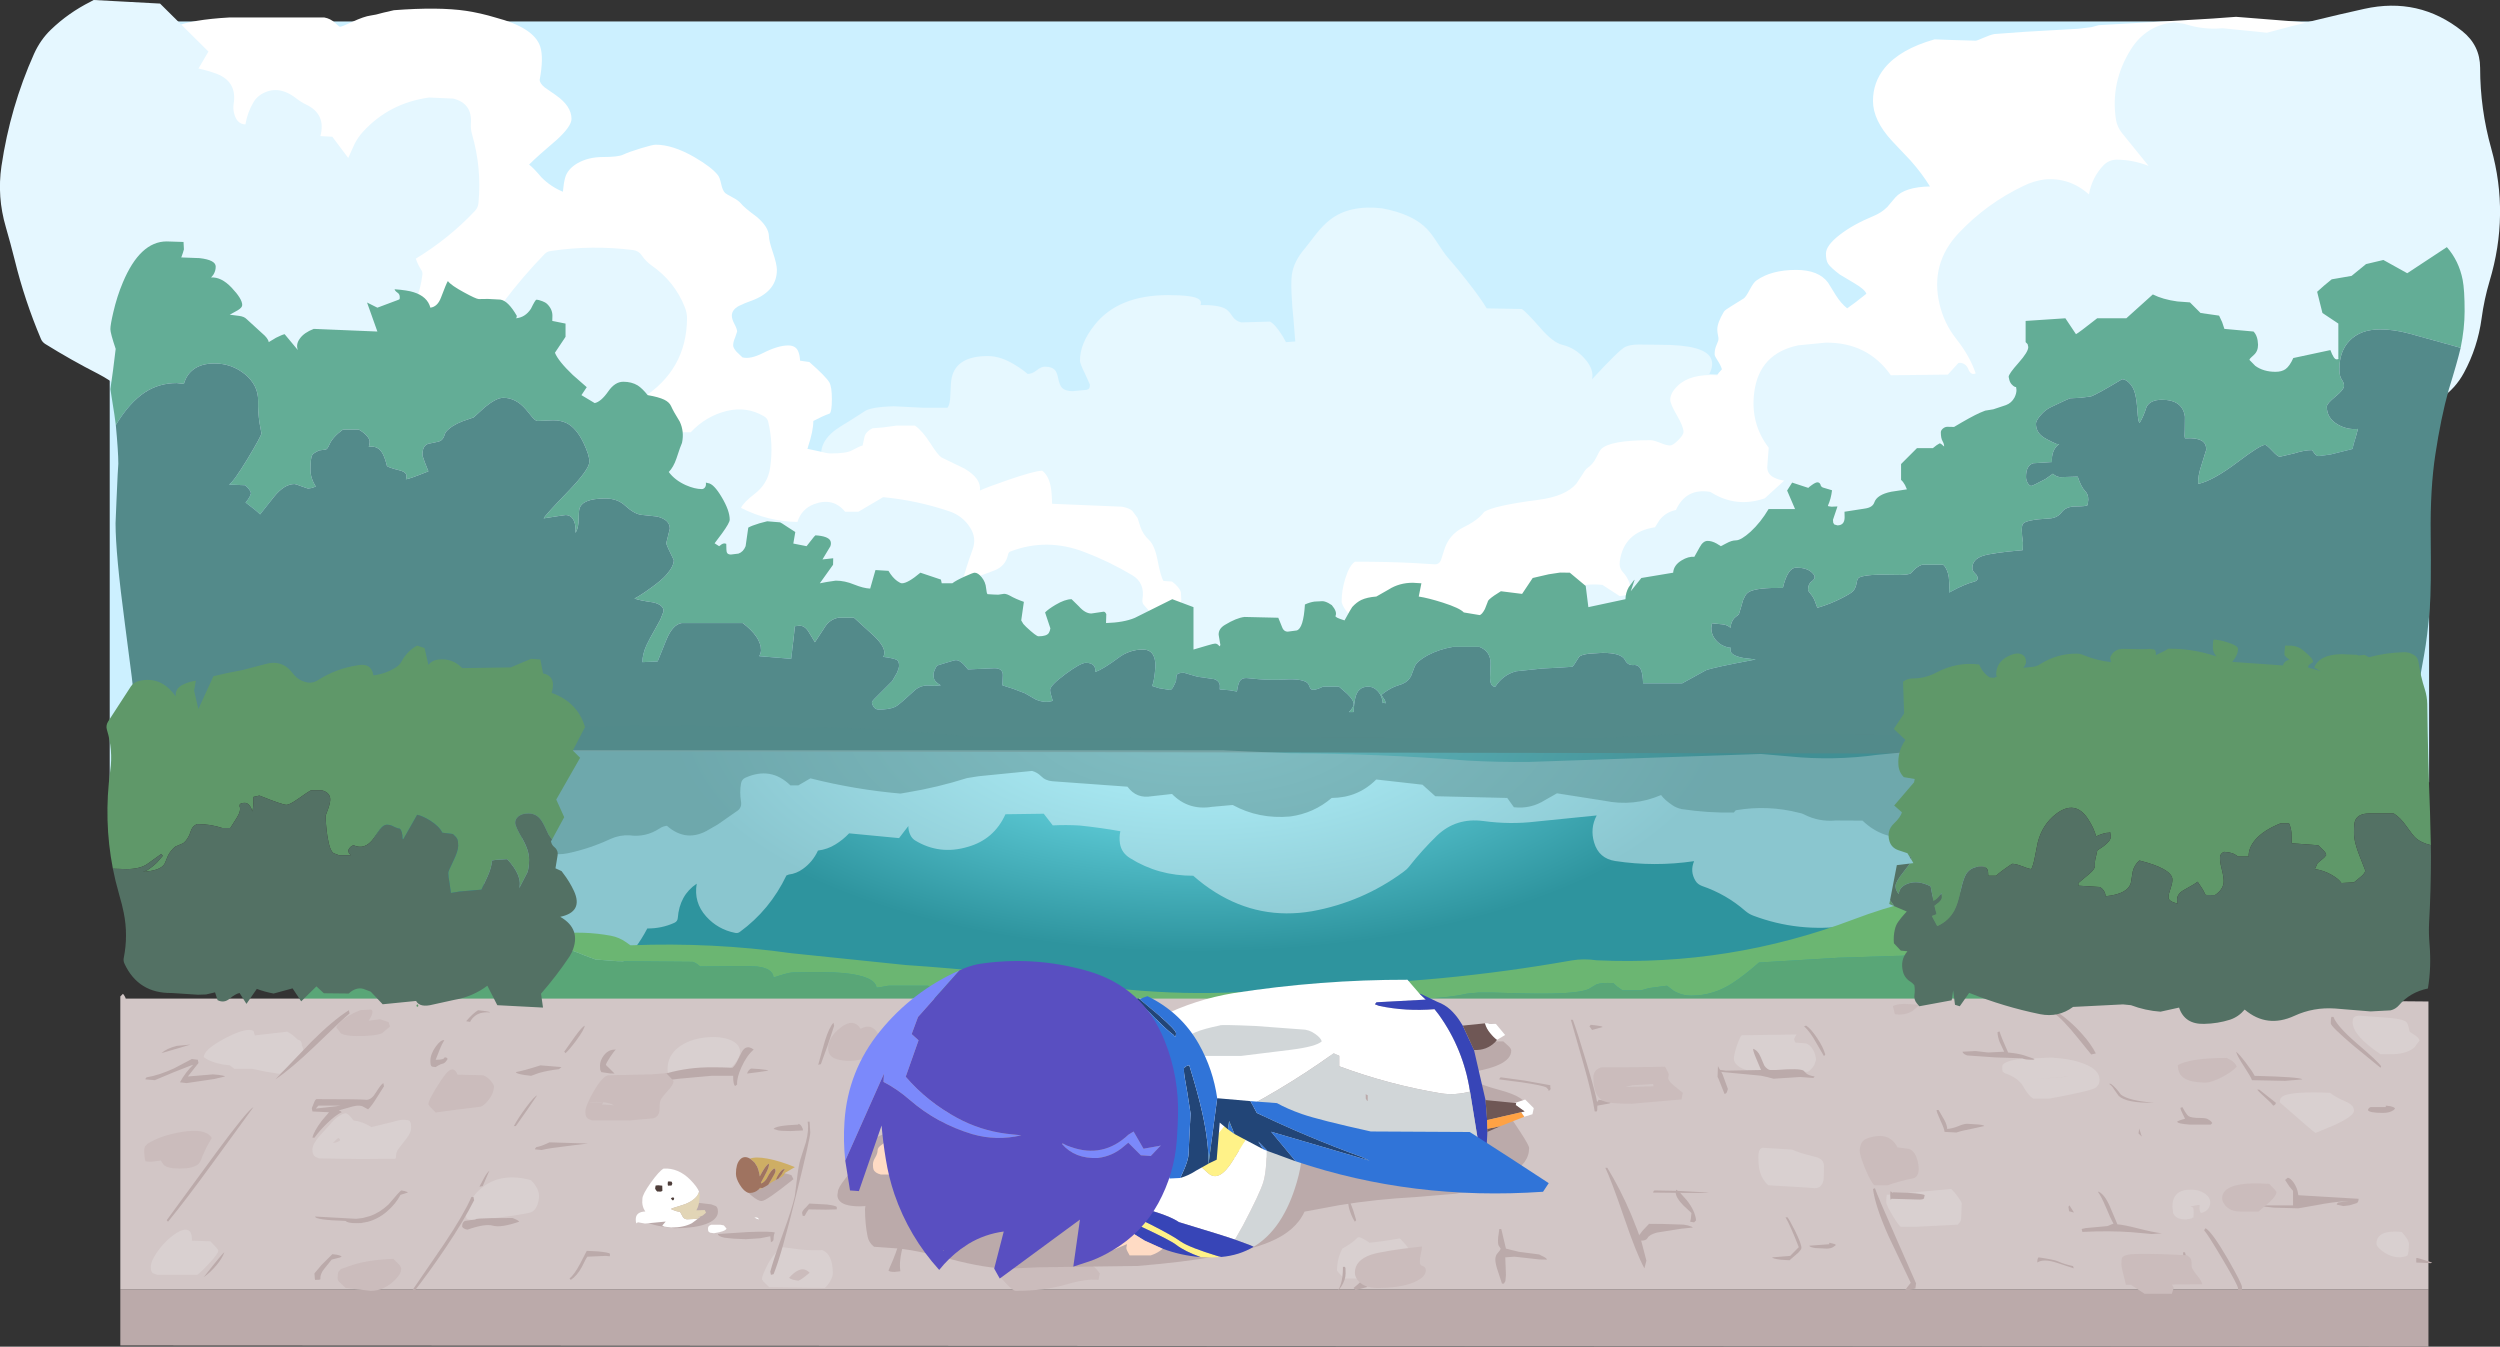 <?xml version="1.0" encoding="UTF-8" standalone="no"?>
<svg xmlns:xlink="http://www.w3.org/1999/xlink" height="508.15px" width="943.35px" xmlns="http://www.w3.org/2000/svg">
  <rect width="100%" height="100%" fill="#333333" stroke="none"/>
  <g transform="matrix(1.0, 0.0, 0.0, 1.0, 161.4, 18.1)">
    <path d="M755.2 277.1 L-120.0 277.1 -120.0 -10.0 755.2 -10.0 755.2 277.1" fill="#ccf0ff" fill-rule="evenodd" stroke="none"/>
    <path d="M492.0 126.5 Q492.6 127.45 492.6 128.6 492.6 135.5 485.5 148.2 L474.35 166.5 469.45 175.2 Q466.05 180.95 462.45 184.95 452.0 196.5 434.1 200.1 421.0 202.7 403.5 207.35 L371.35 216.1 Q362.4 220.05 347.55 223.3 318.55 229.6 274.85 229.6 264.8 229.6 258.05 227.5 252.95 225.9 247.55 222.2 L237.5 215.35 Q230.65 211.25 222.1 208.6 213.6 206.05 203.2 204.25 193.75 202.6 189.35 201.1 181.65 198.35 174.9 191.45 L164.85 179.85 Q164.35 179.25 156.7 175.25 150.05 171.75 149.25 168.75 148.25 164.6 148.25 157.5 148.25 152.5 148.75 150.85 149.8 147.1 154.0 144.0 154.9 143.3 159.45 140.55 L164.6 137.25 Q166.85 135.45 175.9 135.2 L186.85 135.75 196.1 135.75 Q197.1 134.6 197.2 131.0 197.35 126.05 197.7 124.5 199.45 116.25 211.35 116.25 216.3 116.25 221.7 119.65 224.45 121.3 226.35 123.0 228.05 123.0 229.75 121.65 231.5 120.25 232.85 120.25 235.65 120.25 236.8 121.7 237.5 122.55 237.95 124.9 238.45 127.15 239.2 128.05 240.45 129.5 243.35 129.5 L248.6 129.0 249.25 128.75 Q249.85 128.5 249.85 127.0 L248.0 122.9 Q246.1 119.05 246.1 118.0 246.1 111.45 251.65 104.5 260.55 93.25 279.35 93.25 289.05 93.25 291.05 94.85 292.15 95.7 291.6 97.0 298.05 96.9 300.8 98.3 302.2 99.0 303.6 101.2 304.8 103.05 307.0 103.55 L317.85 103.25 Q319.2 103.95 321.2 106.65 322.85 108.95 323.85 111.0 L327.35 110.75 326.65 102.0 Q326.1 96.6 326.1 95.35 325.65 88.8 326.05 85.7 326.7 80.55 331.1 75.5 L335.25 70.15 Q337.95 66.75 340.5 64.8 347.85 59.1 360.1 60.5 371.9 62.7 377.25 68.5 378.85 70.2 381.1 73.7 383.45 77.35 384.85 79.0 388.65 83.3 392.7 88.55 397.25 94.35 399.6 98.25 L412.85 98.5 Q414.4 99.45 419.9 105.7 424.6 111.15 428.1 112.0 432.95 113.15 436.5 117.15 440.2 121.25 439.35 125.0 449.6 113.9 451.85 112.8 453.65 111.95 456.8 111.9 L465.35 112.0 Q481.5 112.0 484.1 116.9 485.45 119.45 483.6 123.0 L488.85 123.25 Q491.15 125.1 492.0 126.5" fill="#ffffff" fill-opacity="0.502" fill-rule="evenodd" stroke="none"/>
    <path d="M673.45 -11.1 L682.35 -11.75 713.85 -9.25 727.9 -8.8 742.85 -7.5 Q745.45 -6.75 746.9 -6.75 747.45 -6.65 749.1 -4.5 751.55 -1.5 752.9 4.25 753.75 7.8 754.6 15.0 755.9 24.45 758.5 37.35 759.6 42.75 759.6 54.0 759.6 64.95 757.95 72.85 755.0 86.8 753.35 99.75 752.35 107.5 751.6 110.55 749.8 117.4 745.95 122.45 735.3 136.25 706.6 140.0 698.85 141.0 690.35 150.5 682.35 160.95 680.1 163.25 674.7 168.75 660.85 173.45 L645.35 177.85 632.5 181.0 Q624.15 182.9 613.35 186.1 607.7 187.75 602.25 190.75 L593.6 195.65 Q582.9 200.9 563.85 200.35 L535.85 200.35 Q500.7 205.4 477.3 214.9 467.35 218.9 462.6 220.05 454.3 222.1 441.85 222.1 416.9 222.1 408.05 220.2 404.95 219.55 401.8 218.2 L395.85 215.85 387.7 213.35 376.85 213.85 364.35 215.1 359.1 214.55 347.85 213.85 Q346.3 212.3 345.45 210.65 344.85 209.45 344.85 208.85 344.85 204.7 346.2 200.3 347.7 195.35 349.85 193.85 362.65 193.85 371.9 194.35 L380.1 194.85 Q381.6 194.85 382.3 193.35 L383.45 189.75 Q385.2 183.65 390.85 180.85 396.25 178.25 398.65 175.05 402.25 172.7 419.1 170.5 429.25 169.2 433.4 164.45 L435.75 160.9 Q436.85 159.0 437.6 158.5 439.65 157.1 440.8 154.8 442.15 152.0 442.75 151.4 446.0 148.0 461.35 148.0 462.6 148.0 465.05 149.0 467.5 150.0 468.75 150.0 469.85 150.0 471.85 148.0 473.85 146.0 473.85 144.85 473.85 142.9 471.35 138.6 468.85 134.3 468.85 132.75 468.85 130.15 471.75 127.4 476.5 122.85 486.6 123.5 486.85 122.75 488.35 121.25 487.85 119.6 486.6 117.75 485.6 116.25 485.6 115.6 485.6 114.0 486.05 112.75 L486.85 110.75 Q487.2 109.9 486.95 108.9 486.6 107.25 486.6 106.25 486.6 103.7 489.1 99.5 489.6 98.8 491.7 97.55 L496.6 94.5 Q497.4 93.95 498.85 91.2 500.3 88.45 501.35 87.75 506.95 83.75 516.35 83.75 524.85 83.75 528.4 88.55 L531.3 93.25 Q533.2 96.3 535.6 98.25 L538.65 96.05 542.85 92.75 Q542.35 91.15 538.45 88.85 L532.85 85.5 Q529.35 82.85 528.4 81.4 527.6 80.15 527.6 77.6 527.6 74.55 532.75 70.55 537.75 66.65 545.35 63.5 548.65 62.15 550.75 60.0 L553.8 56.4 Q557.3 52.45 566.85 52.25 563.85 47.35 559.5 42.45 L552.55 35.1 Q545.35 27.3 545.35 20.0 545.35 12.9 549.8 7.5 555.65 0.4 568.6 -3.25 L575.45 -3.0 584.1 -2.75 Q584.75 -2.8 586.95 -3.8 589.45 -4.9 591.1 -5.25 L602.7 -6.1 622.85 -7.25 627.75 -7.85 630.55 -8.6 659.1 -10.25 673.45 -11.1 M25.5 -11.5 Q40.15 -7.65 42.45 -0.5 43.8 3.65 42.25 12.0 42.25 13.35 44.15 14.9 L48.25 17.75 Q54.25 21.9 54.25 26.75 54.25 29.55 48.75 34.6 41.55 40.7 38.25 44.0 39.8 45.15 42.9 48.8 46.4 52.35 51.0 54.25 51.3 51.0 51.8 49.15 52.65 45.75 56.5 43.5 60.6 41.15 66.1 41.15 71.9 41.15 73.75 40.25 76.0 39.2 80.45 37.85 84.85 36.5 86.0 36.5 92.45 36.5 100.55 41.15 107.1 44.95 109.5 48.0 110.2 48.85 110.75 51.4 111.25 53.8 112.25 54.75 112.7 55.15 115.05 56.4 117.15 57.45 118.25 58.75 119.3 60.15 124.25 63.8 128.65 67.6 128.75 71.0 128.75 72.75 130.25 77.15 131.75 81.6 131.75 83.75 131.75 91.4 123.25 94.95 119.0 96.5 117.4 97.35 114.75 98.8 114.75 101.0 114.75 102.3 115.7 104.1 116.7 105.95 116.75 107.0 L116.0 109.25 Q115.25 110.9 115.25 112.25 115.25 113.2 116.55 114.65 L118.75 116.75 Q121.7 117.55 126.55 115.1 132.2 112.25 136.0 112.25 139.05 112.25 139.9 114.75 140.4 116.05 140.5 118.0 L144.0 118.5 Q150.35 124.1 151.55 126.2 152.5 127.9 152.5 132.5 152.5 137.25 151.65 137.95 149.0 138.9 145.5 140.75 145.5 144.5 143.5 150.5 L143.45 150.8 143.25 151.25 147.7 152.2 Q150.65 153.0 152.0 153.0 157.95 153.0 159.95 151.9 163.1 150.2 164.1 150.0 L164.85 146.55 Q165.5 144.6 167.85 143.5 L171.7 143.2 176.85 142.5 183.85 142.5 Q186.65 144.45 189.65 149.15 192.55 153.7 193.85 154.5 L202.6 158.75 Q209.0 162.55 208.35 167.0 210.45 165.95 218.85 163.05 228.7 159.65 231.85 159.5 234.15 161.2 235.0 165.15 235.5 167.4 235.6 172.0 L262.0 173.1 Q264.65 173.6 265.85 174.65 L267.85 177.35 268.95 180.8 Q269.95 183.6 272.1 185.6 274.25 187.55 275.35 193.05 276.55 199.4 277.6 201.1 L280.85 201.35 Q283.6 203.4 284.2 205.35 L284.35 208.25 Q284.35 212.05 280.9 214.35 276.25 217.35 265.85 217.35 L207.15 214.85 142.25 211.6 102.0 211.35 78.9 209.45 53.2 208.0 Q23.5 205.85 22.25 199.85 22.15 193.35 20.65 189.8 18.0 183.55 6.5 178.85 1.45 176.8 -10.1 169.1 -22.1 161.15 -31.0 157.25 -37.25 154.5 -42.4 151.0 L-49.5 145.75 Q-56.4 140.75 -66.5 140.75 -71.15 140.75 -77.0 142.15 -82.9 143.5 -87.0 143.5 -100.75 143.5 -110.6 126.9 -113.2 122.55 -117.15 113.85 -120.5 106.45 -122.0 104.5 -123.55 102.45 -132.7 95.0 -140.4 88.7 -141.5 85.0 L-144.5 75.7 Q-146.5 69.35 -146.5 65.85 -146.5 64.0 -142.65 55.25 L-138.0 45.25 Q-136.2 41.95 -135.15 35.8 L-133.5 25.75 Q-132.0 19.1 -126.4 14.3 -119.3 9.3 -115.75 6.25 -111.9 3.1 -102.5 -3.5 L-99.65 -5.65 Q-97.7 -7.05 -95.5 -8.0 -89.0 -10.7 -75.0 -11.5 L-39.0 -11.5 Q-36.75 -11.1 -35.0 -9.5 -33.4 -8.0 -33.1 -8.0 -32.4 -8.0 -28.35 -9.9 -24.05 -11.9 -21.5 -12.25 -19.75 -12.45 -16.85 -13.3 L-12.75 -14.25 Q4.15 -15.55 14.55 -14.0 20.05 -13.15 25.5 -11.5" fill="#ffffff" fill-rule="evenodd" stroke="none"/>
    <path d="M162.5 175.0 L171.85 169.5 Q184.5 170.7 196.55 174.75 201.9 176.45 204.8 181.2 207.15 185.0 205.6 189.25 203.1 196.1 201.65 201.75 L213.95 197.1 Q218.1 195.45 219.0 191.1 219.2 190.2 220.0 189.95 233.7 184.75 247.9 190.25 257.2 193.8 265.85 198.95 270.7 201.85 269.7 208.0 269.5 209.3 270.2 210.15 L275.35 216.1 Q275.1 221.15 270.3 222.9 255.8 227.85 240.05 228.65 L227.5 230.15 Q210.15 230.25 192.9 229.2 L124.9 225.55 Q49.4 220.85 -25.35 213.6 -30.0 213.15 -33.65 210.5 -34.6 209.8 -34.85 208.75 -37.0 200.4 -40.35 192.2 -42.3 187.5 -45.6 184.1 -60.7 168.45 -78.65 156.15 -97.85 142.9 -116.1 128.35 -119.9 125.3 -124.3 123.0 -134.6 117.75 -144.4 111.65 -145.5 110.9 -145.95 109.8 -152.1 95.3 -155.85 80.0 -157.4 73.8 -159.2 67.6 -162.55 56.15 -160.85 44.6 -157.55 22.3 -148.55 2.2 -146.15 -3.1 -142.2 -6.9 -135.6 -13.25 -127.25 -17.45 L-126.05 -18.1 -101.0 -16.75 -82.75 1.35 -86.5 7.75 Q-82.9 8.55 -79.5 9.8 -71.85 12.85 -73.25 21.15 -73.5 22.8 -73.1 24.5 -72.1 28.75 -68.8 28.85 -68.0 24.2 -65.65 20.3 -64.6 18.6 -62.85 17.5 -56.5 13.65 -49.65 19.0 -47.8 20.45 -45.9 21.35 -38.3 24.95 -40.5 33.25 L-36.0 33.5 -30.0 41.5 -27.6 36.2 Q-26.35 33.75 -24.5 31.7 -14.6 20.8 0.5 18.7 L9.6 19.1 Q16.85 20.85 16.3 28.55 16.15 30.6 16.7 32.5 20.4 45.25 19.15 58.45 19.0 60.2 17.85 61.45 8.0 71.9 -4.5 79.5 -3.75 81.7 -2.55 83.6 -1.9 84.5 -2.0 85.45 -2.6 90.45 -4.4 95.25 L-3.45 96.45 Q2.4 102.7 10.2 105.95 11.8 105.55 12.65 104.0 15.1 99.45 16.15 95.1 L28.5 96.0 Q35.75 86.35 44.1 77.75 45.05 76.75 46.55 76.6 61.9 74.3 77.45 76.25 79.55 76.5 80.75 78.25 82.3 80.55 84.45 82.05 93.2 88.15 97.0 97.8 97.85 99.95 97.85 102.0 97.7 121.6 80.75 132.25 L83.25 133.55 Q85.3 134.8 85.1 137.2 84.6 142.6 89.25 145.0 L99.25 145.0 Q104.95 138.9 112.9 136.95 120.3 135.2 126.65 138.85 128.1 139.6 128.45 140.95 130.5 149.45 129.2 158.45 128.3 164.5 123.3 168.3 119.25 171.4 118.2 173.55 128.4 178.7 139.5 178.85 141.05 173.95 145.75 172.15 152.95 169.45 157.5 175.0 L162.5 175.0 M662.85 -9.1 Q670.05 -6.75 677.25 -7.45 L694.0 -5.75 Q712.15 -10.65 730.7 -14.75 751.35 -19.35 767.65 -6.4 774.45 -1.0 774.45 7.5 774.45 23.0 778.65 37.95 785.6 62.8 778.0 88.05 775.95 94.95 775.0 102.1 773.5 113.05 768.35 122.55 765.15 128.5 759.6 132.25 739.9 145.65 716.25 149.55 703.7 164.25 686.95 173.75 653.35 192.65 614.65 197.5 568.55 203.35 523.85 216.35 499.9 223.15 475.2 225.65 454.0 227.55 433.0 230.35 422.55 231.7 414.1 226.55 412.8 224.05 414.05 221.35 416.3 216.3 419.9 212.2 429.5 201.15 443.25 202.6 L449.8 206.85 453.95 206.2 Q454.3 201.4 450.95 197.75 449.5 196.15 449.8 193.8 451.3 182.65 463.1 180.85 L464.8 178.15 Q467.2 175.1 471.0 174.35 474.8 166.0 483.85 167.5 L484.45 167.8 Q493.85 173.6 504.5 169.95 L511.85 163.25 Q509.85 163.0 508.0 162.1 505.15 160.65 505.5 157.55 L506.0 150.85 Q499.0 141.65 500.55 129.9 502.45 115.25 517.2 112.2 L527.45 111.2 Q543.3 111.0 552.1 123.5 L573.6 123.25 577.6 118.85 Q578.7 118.7 579.65 119.2 580.85 119.9 581.3 121.15 582.3 123.65 584.1 122.8 581.9 116.25 576.75 109.75 572.15 103.9 570.45 96.6 566.9 81.45 577.55 70.0 588.15 58.7 602.25 52.0 606.0 50.15 610.2 49.6 619.55 48.8 626.85 55.25 627.95 48.9 632.3 44.3 634.4 42.15 637.4 42.15 643.5 42.2 649.35 44.5 L639.35 32.15 Q637.5 29.85 637.05 27.1 634.85 12.9 642.75 0.4 648.5 -8.6 659.0 -9.7 L662.85 -9.1" fill="#e5f7ff" fill-rule="evenodd" stroke="none"/>
    <path d="M-117.7 142.3 L-118.25 138.25 -119.75 128.75 -118.75 121.65 -117.75 113.55 Q-119.75 107.6 -119.75 106.1 -119.75 104.45 -118.65 99.75 -117.25 93.7 -115.05 88.5 -108.55 73.0 -98.5 73.0 L-92.15 73.2 -92.0 76.0 -92.4 77.35 -93.0 79.05 -92.75 79.05 -86.1 79.3 Q-80.0 80.0 -80.0 82.5 -80.0 84.2 -80.95 85.65 L-81.75 86.6 Q-77.9 86.35 -74.05 90.4 -70.0 94.65 -70.0 97.0 -70.0 97.95 -71.65 98.95 L-74.7 100.65 -71.15 101.1 Q-69.25 101.35 -68.35 102.3 L-62.55 107.6 Q-60.2 109.55 -60.0 111.0 L-57.25 109.35 Q-54.95 108.2 -54.0 108.0 L-49.0 114.0 Q-49.85 111.85 -48.25 109.65 -46.65 107.4 -43.0 106.0 L-19.0 107.0 -22.9 96.05 -19.0 98.0 -11.0 95.0 -10.6 94.75 -10.55 94.05 Q-10.55 92.85 -11.45 92.3 -12.4 91.65 -12.5 91.05 -7.7 91.4 -5.35 92.15 -0.1 93.8 1.0 98.0 3.7 97.65 5.0 94.2 7.05 88.75 7.6 87.95 8.75 89.55 13.65 92.2 18.2 94.7 19.25 94.75 L22.7 94.7 27.4 94.95 Q30.3 95.35 33.6 101.05 33.6 101.9 33.2 102.0 36.75 101.75 38.95 98.4 40.6 95.0 41.0 95.0 41.85 95.0 43.25 95.55 44.5 96.05 44.95 96.5 47.05 98.5 47.05 101.0 L47.0 103.0 52.0 104.0 52.0 109.0 48.0 115.0 Q49.25 118.15 54.75 123.4 L60.0 128.0 58.0 131.0 63.0 134.0 Q65.4 133.5 68.15 129.55 70.65 125.95 73.8 125.95 76.95 125.95 79.25 127.35 80.95 128.45 83.0 131.0 87.1 131.7 89.2 132.7 91.15 133.65 91.8 135.1 92.7 137.15 95.1 141.0 96.85 144.75 95.95 149.0 95.45 150.0 93.85 154.9 92.7 158.25 90.95 160.0 93.25 163.1 97.35 164.95 100.75 166.45 103.45 166.45 104.05 166.45 104.55 165.9 105.15 165.15 104.95 164.0 L105.75 164.2 Q107.9 164.4 110.9 169.45 113.95 174.55 113.95 178.0 113.95 179.15 111.1 183.1 L108.25 186.9 108.7 187.2 109.95 188.0 110.9 187.3 Q111.4 186.95 112.0 186.95 L112.65 187.1 112.65 187.2 Q112.65 189.7 112.85 190.3 113.15 191.15 114.4 191.15 L117.25 190.8 Q119.1 190.15 119.95 188.0 L120.95 181.0 Q122.1 180.3 125.2 179.35 L128.1 178.6 132.95 179.0 Q133.15 179.0 135.75 180.75 L138.7 182.65 137.95 187.0 142.95 188.0 145.75 184.45 146.3 183.9 Q151.0 184.2 151.9 185.9 152.35 186.75 151.95 188.0 L148.95 193.0 153.0 192.55 152.95 195.0 147.95 202.0 150.6 201.5 153.95 201.0 Q157.35 201.0 160.85 202.45 164.45 203.9 166.95 204.0 L168.95 197.0 173.85 197.3 Q175.35 199.85 177.15 201.15 178.35 202.0 178.95 202.0 181.15 202.0 185.9 198.0 L193.65 200.6 193.95 202.0 197.95 202.0 Q199.2 201.0 202.6 199.45 205.8 198.0 206.35 198.0 207.65 198.0 209.05 199.75 210.5 201.55 210.7 203.85 210.9 205.9 211.25 206.1 L213.7 206.25 215.3 206.3 216.95 206.05 Q217.95 205.75 219.55 206.6 221.9 207.95 224.95 209.0 L223.95 216.0 224.75 217.35 225.8 218.45 Q229.6 222.0 230.45 222.0 233.55 222.0 234.35 220.75 234.8 220.05 234.95 219.0 L232.95 213.0 Q234.15 211.75 236.85 210.15 240.45 208.0 242.95 208.0 L245.7 210.7 Q248.1 213.4 250.4 213.4 L254.8 212.75 Q255.55 212.5 256.05 213.65 L255.95 217.0 Q262.65 216.8 266.8 215.05 L280.95 208.0 288.95 211.0 288.95 227.0 294.05 225.5 Q296.55 224.75 297.1 224.75 298.05 224.75 298.75 225.8 L299.1 225.3 298.45 221.45 Q298.35 219.15 300.8 217.7 305.15 215.05 308.2 214.7 L320.95 215.0 322.55 218.95 Q323.2 220.25 324.5 220.25 L327.9 219.8 Q330.45 219.05 331.0 210.0 332.85 209.15 334.6 208.9 L337.55 208.75 Q338.5 208.75 339.85 209.45 L341.15 210.25 Q343.25 212.75 342.55 214.3 342.25 214.9 345.95 216.0 L347.9 212.5 348.85 210.95 Q350.5 209.15 352.25 208.3 354.5 207.25 357.95 207.0 L362.6 204.35 Q366.6 201.8 371.7 201.8 L374.95 202.0 373.95 207.0 Q377.55 207.55 383.05 209.3 389.45 211.35 390.95 213.0 L396.95 214.0 Q397.8 213.8 398.9 211.75 L400.0 208.95 Q399.95 208.35 402.45 206.6 L404.95 205.0 412.95 206.0 416.95 200.0 423.0 198.6 427.3 197.95 430.95 198.0 436.95 203.0 437.95 211.0 451.95 208.0 Q452.0 205.55 453.2 203.45 L455.3 200.65 455.35 200.85 453.95 205.0 457.95 200.0 469.95 198.0 Q470.15 195.15 473.15 193.35 475.7 191.8 477.95 192.0 L479.9 188.5 Q481.2 186.0 482.95 186.0 484.55 186.0 486.35 187.0 L487.95 188.0 490.05 186.9 Q492.05 185.8 493.6 185.8 495.55 185.8 499.15 182.55 503.0 179.0 505.95 174.0 L515.95 174.0 512.95 167.0 514.85 164.0 520.95 166.0 Q521.05 165.8 522.3 164.9 523.7 163.9 524.4 163.9 525.4 163.9 525.7 165.25 525.95 165.65 526.4 165.85 L529.9 166.9 Q529.5 170.2 528.35 172.7 L528.45 172.9 529.7 173.1 531.95 173.0 530.25 178.05 530.35 179.15 530.75 179.8 531.95 180.15 Q534.65 180.1 534.65 177.1 L534.6 175.0 542.3 173.8 Q545.2 173.4 545.85 171.5 546.85 168.55 552.25 167.45 L558.15 166.55 557.45 164.95 Q556.7 163.6 555.95 163.0 L555.95 157.0 561.95 151.0 567.95 151.0 569.35 149.9 570.5 149.2 Q571.0 149.2 572.2 150.4 L572.2 150.35 Q572.2 149.4 571.6 148.35 570.95 147.25 570.95 145.0 570.95 144.3 571.75 143.6 572.55 142.95 573.4 142.95 L575.95 143.0 Q582.2 139.25 585.6 137.7 L587.7 136.85 590.75 136.35 595.55 134.75 Q597.65 133.95 598.75 131.9 599.5 130.4 599.5 129.05 L599.35 127.95 Q598.7 128.0 597.75 127.0 597.1 126.35 596.8 125.25 L596.55 124.1 Q596.55 123.0 600.25 118.85 603.95 114.7 603.95 112.85 L603.7 111.75 602.95 111.0 602.95 103.0 617.95 102.0 621.95 108.0 Q622.9 107.55 629.95 102.0 L640.95 102.0 650.95 93.0 Q654.7 94.9 660.2 95.65 L664.95 96.0 668.95 100.0 675.95 101.0 677.1 103.45 677.95 106.0 688.95 107.0 Q690.55 108.65 690.65 112.0 690.65 114.45 689.05 115.85 687.4 117.25 687.4 117.7 L689.6 119.95 Q692.7 122.2 697.25 122.2 699.55 122.2 701.0 121.2 702.6 120.05 703.95 117.0 L717.95 114.0 Q719.25 117.5 720.25 117.5 721.25 117.5 720.95 117.0 L720.95 104.0 714.95 100.0 712.95 92.0 715.65 89.6 718.45 87.3 725.95 86.0 731.4 81.55 737.95 80.0 746.95 85.0 761.9 75.15 Q766.45 80.35 767.85 87.45 768.6 91.25 768.6 99.3 768.6 105.85 767.1 113.15 L747.65 107.75 Q741.85 106.2 736.7 106.2 729.25 106.2 725.15 110.5 721.35 114.5 721.35 121.1 721.35 123.95 722.25 125.15 723.1 126.35 723.1 127.5 723.1 128.9 719.85 131.55 716.6 134.2 716.6 135.35 716.6 139.75 720.85 142.15 724.4 144.15 728.35 143.75 L727.45 147.1 Q726.5 149.9 726.35 151.3 L717.95 153.4 713.6 154.0 Q712.6 154.0 711.85 152.9 711.15 151.75 710.85 151.75 708.15 151.75 704.2 153.0 L698.85 154.25 Q698.1 154.25 696.0 152.0 693.85 149.75 693.35 149.75 691.55 149.75 682.9 156.3 673.7 163.25 668.1 164.5 667.8 161.75 669.4 157.05 L671.1 151.6 Q671.1 149.45 669.85 148.5 668.0 147.05 663.1 147.3 662.8 146.7 663.0 144.05 L663.05 139.15 Q662.2 132.75 654.35 132.75 650.05 132.75 648.6 135.4 647.4 139.15 646.05 141.35 L645.85 141.5 Q645.35 140.5 645.15 137.25 644.9 133.25 644.3 130.65 643.65 127.9 641.9 126.25 640.55 125.0 639.35 125.0 630.15 130.55 627.6 131.5 L623.65 132.0 619.7 132.2 Q619.25 132.3 612.45 135.55 610.4 136.5 608.6 138.6 606.85 140.65 606.85 141.75 606.85 144.7 609.2 146.55 610.45 147.55 614.55 149.4 L615.6 149.5 Q614.15 150.45 613.45 152.2 612.7 154.05 612.9 156.25 L605.85 156.7 Q603.1 157.5 603.1 161.85 603.1 163.1 603.75 164.2 604.4 165.25 605.1 165.25 605.55 165.25 610.45 162.65 L613.25 160.65 Q614.25 161.65 615.85 161.95 L622.6 161.75 Q623.9 165.7 625.5 167.3 626.6 168.4 626.6 170.45 L626.35 172.5 Q625.75 173.0 621.95 173.0 618.2 173.0 616.6 175.15 614.9 177.4 611.85 177.55 602.9 178.0 601.9 179.65 601.1 180.95 601.95 186.65 L601.85 189.5 Q590.25 190.5 586.8 191.65 582.85 192.95 582.85 196.25 582.85 197.3 583.85 198.25 584.85 199.15 584.85 200.1 584.85 201.1 583.3 201.45 579.75 202.4 574.95 205.05 L574.1 205.5 574.2 202.7 573.95 199.65 Q573.4 196.4 571.85 195.0 L563.85 195.0 Q561.55 195.85 559.9 198.0 559.1 199.05 552.75 198.8 543.2 198.5 540.25 199.75 539.45 200.05 539.2 201.8 538.85 203.85 537.85 204.95 537.15 205.75 533.75 207.5 529.25 209.85 524.35 211.25 L523.5 208.95 Q522.95 207.35 521.8 206.0 520.85 204.85 520.85 204.55 520.85 202.3 522.1 201.4 523.35 200.45 523.35 199.65 523.35 198.85 522.1 197.75 520.15 196.1 516.4 196.1 513.15 196.1 511.35 203.75 501.75 203.6 498.75 205.15 497.7 205.75 497.15 206.7 L496.35 208.3 495.6 210.9 494.75 213.7 493.1 215.05 Q491.75 216.5 491.6 218.8 490.25 217.55 488.15 217.45 L484.6 217.1 484.35 218.85 Q484.35 222.35 487.4 224.7 488.55 225.6 490.45 226.15 L491.75 226.35 Q491.6 226.8 491.6 227.25 491.6 229.2 496.3 230.15 L501.1 230.75 Q485.45 233.65 482.35 234.8 L473.35 239.75 458.6 239.75 Q458.5 236.45 457.85 234.75 457.0 232.65 455.0 232.85 452.8 233.0 451.8 231.0 450.45 228.25 443.35 228.25 L438.25 228.55 Q434.95 229.0 434.4 229.85 432.2 233.5 431.85 233.5 L426.65 233.85 420.65 234.15 410.7 235.2 Q405.75 236.5 402.85 241.0 400.95 241.15 400.85 237.75 L401.05 232.25 Q401.05 227.65 396.85 226.0 L386.85 226.0 Q381.75 226.85 377.45 229.1 373.35 231.3 372.45 233.35 L371.05 237.0 Q370.05 239.05 367.7 240.0 L364.85 241.0 Q362.4 242.05 359.85 244.1 L360.7 245.45 361.05 245.9 Q361.4 246.45 361.4 247.05 361.4 247.5 361.2 247.25 360.8 246.85 360.35 247.25 360.25 244.75 358.65 242.9 357.0 241.0 354.85 241.0 350.95 241.0 350.0 245.3 349.5 247.55 349.35 250.6 L347.6 250.6 Q349.4 248.8 349.4 247.6 349.4 246.05 346.95 243.7 L343.85 241.0 337.85 241.0 Q335.3 242.2 334.2 242.2 333.3 242.2 332.95 241.5 L332.3 240.0 Q330.75 237.9 323.45 238.3 318.8 238.6 313.7 238.2 L308.85 237.75 Q307.15 237.75 306.4 238.95 305.75 240.0 305.35 242.85 L302.55 242.35 298.85 242.05 298.9 240.85 Q298.9 238.9 296.7 238.15 L290.45 237.25 287.7 236.45 285.35 235.75 Q282.75 235.75 282.55 236.85 L282.35 238.95 281.45 240.85 Q280.75 242.25 280.1 242.25 L276.05 241.6 273.35 240.75 Q274.15 238.9 274.6 233.3 274.6 227.0 269.85 227.0 264.85 227.0 260.8 230.0 255.05 234.3 251.85 235.5 252.05 234.05 251.4 233.15 250.5 232.0 248.35 232.0 246.4 232.0 240.65 236.25 234.85 240.55 234.85 242.25 234.85 243.25 235.85 246.35 232.8 247.35 229.35 245.8 L225.35 243.5 220.9 241.8 216.85 240.5 217.0 236.6 Q217.0 234.1 213.9 234.05 L203.85 234.5 202.35 232.75 Q200.7 231.0 199.35 231.0 198.75 231.0 195.4 232.05 L192.2 233.05 Q191.75 233.65 191.25 234.8 L190.85 236.0 Q190.85 237.55 191.1 238.2 191.65 239.4 193.6 240.5 L191.2 240.7 188.65 240.55 Q186.1 240.55 184.15 242.05 L179.15 246.55 Q177.3 248.2 176.2 248.7 174.0 249.65 170.15 249.65 168.8 249.65 168.05 248.3 167.6 247.45 167.6 246.85 167.6 246.4 171.0 243.15 L175.25 238.9 177.1 235.7 Q177.85 233.95 177.85 233.1 177.85 231.45 177.05 230.95 176.0 230.3 171.85 229.75 172.3 229.15 172.3 228.15 172.3 225.35 167.5 221.05 L160.85 215.0 154.85 215.0 Q151.85 215.65 150.1 218.15 L146.1 224.25 143.95 220.7 Q142.45 218.0 140.35 218.0 L138.55 218.2 138.15 221.95 137.15 230.5 125.1 229.5 Q125.75 228.2 125.75 227.25 125.75 222.25 118.85 217.0 L95.85 217.0 Q92.45 217.55 90.1 223.2 L86.75 231.5 81.0 231.75 Q81.0 228.8 82.55 225.35 83.25 223.75 85.85 219.2 L87.8 215.65 89.0 212.55 Q89.0 210.1 85.05 209.2 80.05 208.5 78.0 207.75 80.3 206.6 84.2 203.75 88.3 200.8 89.9 198.95 92.85 195.65 92.85 193.25 90.0 187.5 90.0 186.85 L91.35 181.4 Q91.35 177.95 86.5 176.8 L80.45 176.15 Q77.85 175.75 74.55 172.75 71.65 170.0 67.0 170.0 58.3 170.0 57.25 173.9 57.0 174.75 56.95 177.8 56.9 180.5 56.2 182.15 L55.75 183.0 Q55.95 180.05 55.1 178.3 54.1 176.25 52.0 176.25 L48.85 176.7 43.75 177.5 Q44.25 176.35 53.0 167.3 61.0 159.0 61.0 156.1 61.0 153.7 58.8 149.05 56.05 143.35 52.4 141.55 50.15 140.45 47.2 140.5 L41.5 140.75 Q40.65 140.75 39.5 139.4 L37.05 136.4 Q33.25 132.0 28.5 132.0 25.9 132.0 21.5 135.6 L17.35 139.4 13.15 140.85 Q8.9 142.5 6.95 144.8 6.55 145.25 6.05 146.85 5.35 148.3 3.8 148.6 L0.05 149.4 Q-1.1 149.9 -1.55 150.95 -2.0 151.95 -2.0 153.75 L-1.1 156.35 0.25 159.75 Q-7.35 162.8 -8.25 162.75 -7.15 160.25 -10.55 159.4 -14.95 158.3 -15.4 157.7 -16.0 155.1 -16.9 153.3 -18.6 149.9 -22.25 150.5 -21.9 149.55 -21.9 148.6 -21.9 147.55 -23.1 146.25 -24.25 145.0 -26.0 144.0 L-32.0 144.0 Q-35.85 146.8 -37.05 149.55 -37.9 151.55 -38.6 151.55 L-40.95 151.85 Q-43.2 152.9 -43.6 153.65 -44.25 154.85 -44.25 159.1 -44.25 162.35 -42.25 165.5 L-43.85 166.05 -45.2 166.25 -47.65 165.4 Q-49.8 164.55 -50.25 164.55 -54.1 164.55 -57.95 169.3 L-63.25 176.0 Q-64.85 174.4 -68.75 171.5 -67.9 170.65 -67.2 169.35 L-66.7 168.05 Q-66.7 167.75 -67.15 166.95 -67.85 165.85 -69.0 165.0 L-75.0 164.75 Q-73.3 163.8 -67.9 154.9 -62.75 146.3 -62.75 145.4 L-63.45 141.6 Q-64.1 137.45 -64.0 133.25 -63.9 127.25 -69.05 123.05 -74.0 119.05 -80.5 119.05 -85.4 119.05 -88.4 121.3 -91.05 123.3 -92.0 126.75 L-94.75 126.45 Q-101.35 126.45 -106.65 129.9 -112.55 133.75 -117.7 142.3" fill="#63ad96" fill-rule="evenodd" stroke="none"/>
    <path d="M-117.7 142.3 Q-112.55 133.75 -106.65 129.9 -101.35 126.45 -94.75 126.45 L-92.0 126.75 Q-91.05 123.3 -88.4 121.3 -85.4 119.05 -80.5 119.05 -74.0 119.05 -69.05 123.05 -63.9 127.25 -64.0 133.25 -64.1 137.45 -63.45 141.6 L-62.75 145.4 Q-62.75 146.3 -67.9 154.9 -73.3 163.8 -75.0 164.75 L-69.0 165.0 Q-67.85 165.85 -67.15 166.95 -66.7 167.75 -66.7 168.05 L-67.2 169.35 Q-67.9 170.65 -68.75 171.5 -64.85 174.4 -63.25 176.0 L-57.95 169.3 Q-54.1 164.55 -50.25 164.55 -49.8 164.55 -47.65 165.4 L-45.2 166.25 -43.85 166.05 -42.25 165.5 Q-44.25 162.35 -44.25 159.1 -44.25 154.85 -43.6 153.65 -43.2 152.9 -40.95 151.85 L-38.6 151.55 Q-37.9 151.55 -37.05 149.55 -35.85 146.8 -32.0 144.0 L-26.0 144.0 Q-24.25 145.0 -23.1 146.25 -21.9 147.55 -21.9 148.6 -21.9 149.55 -22.25 150.5 -18.6 149.9 -16.9 153.3 -16.0 155.1 -15.4 157.7 -14.95 158.3 -10.55 159.4 -7.15 160.25 -8.25 162.75 -7.35 162.8 0.25 159.75 L-1.1 156.35 -2.0 153.75 Q-2.0 151.95 -1.55 150.95 -1.1 149.9 0.05 149.4 L3.8 148.6 Q5.35 148.3 6.05 146.85 6.55 145.25 6.95 144.8 8.9 142.5 13.15 140.85 L17.35 139.4 21.5 135.6 Q25.9 132.0 28.5 132.0 33.25 132.0 37.05 136.4 L39.5 139.4 Q40.65 140.75 41.5 140.75 L47.2 140.5 Q50.15 140.45 52.4 141.55 56.05 143.35 58.8 149.05 61.0 153.7 61.0 156.1 61.0 159.0 53.0 167.3 44.25 176.35 43.75 177.5 L48.85 176.7 52.0 176.25 Q54.1 176.25 55.1 178.3 55.95 180.05 55.75 183.0 L56.2 182.15 Q56.9 180.5 56.95 177.8 57.0 174.75 57.25 173.9 58.3 170.0 67.0 170.0 71.65 170.0 74.55 172.75 77.85 175.75 80.45 176.15 L86.5 176.8 Q91.35 177.95 91.35 181.4 L90.0 186.85 Q90.0 187.5 92.85 193.25 92.85 195.65 89.9 198.95 88.3 200.8 84.2 203.75 80.3 206.6 78.0 207.75 80.05 208.5 85.05 209.2 89.0 210.1 89.0 212.55 L87.8 215.65 85.85 219.2 Q83.25 223.75 82.55 225.35 81.0 228.8 81.0 231.75 L86.75 231.5 90.1 223.2 Q92.45 217.55 95.85 217.0 L118.85 217.0 Q125.75 222.25 125.75 227.25 125.75 228.2 125.1 229.5 L137.15 230.5 138.15 221.95 138.55 218.2 140.35 218.0 Q142.45 218.0 143.95 220.7 L146.1 224.25 150.1 218.15 Q151.85 215.65 154.85 215.0 L160.85 215.0 167.5 221.05 Q172.3 225.35 172.3 228.15 172.3 229.15 171.85 229.75 176.0 230.3 177.05 230.95 177.85 231.45 177.85 233.1 177.85 233.95 177.1 235.7 L175.25 238.9 171.0 243.15 Q167.6 246.4 167.6 246.85 167.6 247.45 168.05 248.3 168.8 249.65 170.15 249.65 174.0 249.65 176.2 248.7 177.3 248.2 179.15 246.55 L184.15 242.05 Q186.1 240.55 188.65 240.55 L191.2 240.7 193.6 240.5 Q191.65 239.4 191.1 238.2 190.85 237.55 190.85 236.0 L191.25 234.8 Q191.75 233.65 192.2 233.05 L195.4 232.05 Q198.75 231.0 199.35 231.0 200.7 231.0 202.35 232.75 L203.85 234.5 213.9 234.05 Q217.0 234.1 217.0 236.6 L216.85 240.5 220.9 241.8 225.35 243.5 229.35 245.8 Q232.8 247.35 235.85 246.35 234.85 243.25 234.85 242.25 234.85 240.55 240.65 236.25 246.4 232.0 248.35 232.0 250.5 232.0 251.4 233.15 252.05 234.05 251.85 235.5 255.05 234.3 260.8 230.0 264.85 227.0 269.85 227.0 274.6 227.0 274.6 233.3 274.15 238.9 273.35 240.75 L276.05 241.6 280.1 242.25 Q280.75 242.25 281.45 240.85 L282.35 238.95 282.55 236.85 Q282.75 235.75 285.35 235.75 L287.7 236.45 290.45 237.25 296.7 238.15 Q298.9 238.9 298.9 240.85 L298.85 242.05 302.55 242.35 305.35 242.85 Q305.75 240.0 306.4 238.95 307.15 237.75 308.85 237.75 L313.7 238.2 Q318.8 238.6 323.45 238.3 330.75 237.9 332.3 240.0 L332.95 241.5 Q333.3 242.2 334.2 242.2 335.3 242.2 337.85 241.0 L343.85 241.0 346.95 243.7 Q349.4 246.05 349.4 247.6 349.4 248.8 347.6 250.6 L349.35 250.6 Q349.5 247.55 350.0 245.3 350.95 241.0 354.85 241.0 357.0 241.0 358.65 242.9 360.25 244.75 360.35 247.25 360.8 246.85 361.2 247.25 361.4 247.5 361.4 247.05 361.4 246.45 361.05 245.9 L360.7 245.45 359.85 244.1 Q362.4 242.05 364.85 241.0 L367.7 240.0 Q370.05 239.05 371.05 237.0 L372.45 233.35 Q373.35 231.3 377.45 229.1 381.75 226.85 386.85 226.0 L396.85 226.0 Q401.05 227.65 401.05 232.25 L400.85 237.75 Q400.95 241.15 402.85 241.0 405.75 236.5 410.7 235.2 L420.65 234.15 426.65 233.85 431.85 233.5 Q432.2 233.5 434.4 229.85 434.95 229.0 438.25 228.55 L443.35 228.25 Q450.45 228.25 451.8 231.0 452.8 233.0 455.0 232.85 457.0 232.65 457.85 234.75 458.5 236.45 458.6 239.75 L473.35 239.75 482.35 234.8 Q485.45 233.65 501.1 230.75 L496.3 230.15 Q491.6 229.2 491.6 227.25 491.6 226.8 491.75 226.35 L490.45 226.15 Q488.55 225.6 487.4 224.7 484.35 222.35 484.35 218.85 L484.6 217.1 488.15 217.45 Q490.25 217.55 491.6 218.8 491.75 216.5 493.1 215.05 L494.75 213.7 495.6 210.9 496.35 208.3 497.15 206.7 Q497.7 205.75 498.75 205.15 501.75 203.6 511.35 203.75 513.15 196.1 516.4 196.1 520.15 196.1 522.1 197.75 523.35 198.85 523.35 199.65 523.35 200.45 522.1 201.4 520.85 202.3 520.85 204.55 520.85 204.85 521.8 206.0 522.95 207.35 523.5 208.95 L524.35 211.25 Q529.25 209.85 533.75 207.5 537.15 205.75 537.85 204.95 538.85 203.85 539.2 201.8 539.45 200.05 540.25 199.75 543.2 198.5 552.75 198.8 559.1 199.05 559.9 198.0 561.55 195.85 563.85 195.0 L571.85 195.0 Q573.4 196.4 573.95 199.65 L574.2 202.7 574.1 205.5 574.95 205.05 Q579.75 202.4 583.3 201.45 584.85 201.1 584.85 200.1 584.85 199.15 583.85 198.25 582.85 197.3 582.85 196.25 582.85 192.95 586.8 191.65 590.25 190.5 601.85 189.5 L601.95 186.65 Q601.1 180.95 601.9 179.65 602.9 178.0 611.85 177.55 614.9 177.4 616.6 175.15 618.2 173.0 621.95 173.0 625.75 173.0 626.35 172.5 L626.6 170.45 Q626.6 168.4 625.5 167.3 623.9 165.7 622.6 161.75 L615.85 161.95 Q614.25 161.65 613.25 160.65 L610.45 162.65 Q605.55 165.25 605.1 165.25 604.4 165.25 603.75 164.2 603.1 163.1 603.1 161.85 603.1 157.5 605.85 156.7 L612.9 156.25 Q612.7 154.05 613.45 152.2 614.15 150.45 615.6 149.5 L614.55 149.4 Q610.45 147.55 609.2 146.55 606.85 144.7 606.85 141.75 606.85 140.65 608.6 138.6 610.4 136.5 612.45 135.55 619.25 132.3 619.7 132.2 L623.65 132.0 627.6 131.5 Q630.15 130.55 639.35 125.0 640.55 125.0 641.9 126.25 643.65 127.9 644.3 130.65 644.9 133.25 645.15 137.25 645.35 140.5 645.85 141.5 L646.05 141.35 Q647.4 139.15 648.6 135.4 650.05 132.75 654.35 132.75 662.2 132.75 663.05 139.15 L663.0 144.05 Q662.8 146.7 663.1 147.3 668.0 147.05 669.85 148.5 671.1 149.45 671.1 151.6 L669.4 157.05 Q667.8 161.75 668.1 164.5 673.7 163.25 682.9 156.3 691.55 149.75 693.35 149.75 693.85 149.75 696.0 152.0 698.1 154.25 698.85 154.25 L704.2 153.0 Q708.15 151.75 710.85 151.75 711.15 151.75 711.85 152.9 712.6 154.0 713.6 154.0 L717.95 153.4 726.35 151.3 Q726.5 149.9 727.45 147.1 L728.35 143.75 Q724.4 144.15 720.85 142.15 716.6 139.75 716.6 135.35 716.6 134.2 719.85 131.55 723.1 128.9 723.1 127.5 723.1 126.35 722.25 125.15 721.35 123.95 721.35 121.1 721.35 114.5 725.15 110.5 729.25 106.2 736.7 106.2 741.85 106.2 747.65 107.75 L767.1 113.15 Q765.8 118.7 762.6 128.95 759.6 139.75 757.55 153.45 755.6 166.2 755.8 183.4 756.05 204.0 755.45 211.5 754.6 221.9 753.3 229.1 751.25 240.1 750.15 248.4 748.5 260.75 746.1 265.05 743.05 270.6 735.85 270.6 L726.25 269.6 717.25 268.55 700.1 267.85 Q668.2 267.85 634.3 270.4 L565.15 276.4 Q555.3 277.25 541.7 280.2 528.75 283.0 515.9 283.9 L458.85 286.6 279.1 286.85 170.0 294.6 114.85 294.6 Q76.65 292.55 48.2 288.95 15.2 284.8 -8.1 278.15 -13.35 276.65 -25.45 274.05 L-53.2 267.75 Q-59.85 266.15 -70.95 262.3 -81.15 258.8 -86.2 257.75 L-94.4 256.4 -102.55 254.65 Q-111.2 251.95 -110.9 245.1 -110.8 243.25 -114.25 217.45 -117.8 190.8 -117.8 179.35 L-117.45 170.9 -117.0 160.95 -116.75 156.9 Q-116.75 152.45 -117.7 142.3" fill="#538a8a" fill-rule="evenodd" stroke="none"/>
    <path d="M414.85 377.1 L408.85 377.85 270.85 377.85 220.35 375.1 127.0 374.85 120.25 374.1 75.0 373.85 Q12.85 368.4 -10.3 356.0 -20.8 350.35 -25.25 342.5 -29.0 335.8 -29.0 326.0 L-29.0 317.2 Q-28.85 314.05 -27.95 311.7 -27.3 309.95 -17.0 292.75 -9.9 281.1 -1.85 275.95 2.65 273.05 9.0 270.75 L-2.0 270.75 Q-4.6 270.1 -5.5 268.75 L-4.15 266.4 Q-3.15 265.0 -2.0 265.25 L30.1 265.3 35.0 264.5 36.7 264.95 37.15 265.35 564.85 266.25 588.1 267.05 594.1 267.5 594.35 268.25 Q592.65 269.1 588.05 269.3 L564.85 269.75 564.35 269.75 569.65 273.05 Q579.85 280.05 581.6 285.0 584.1 291.85 584.65 297.75 584.85 300.15 584.85 309.6 584.85 316.3 584.05 319.05 582.2 325.2 580.85 332.85 578.5 346.85 566.85 356.1 559.45 362.05 543.95 365.55 L523.6 369.1 Q518.8 370.1 484.55 373.3 L444.85 376.85 414.85 377.1 M18.25 272.75 L16.75 272.95 Q16.25 273.15 15.25 273.75 L15.25 274.0 18.25 272.75" fill="url(#gradient0)" fill-rule="evenodd" stroke="none"/>
    <path d="M418.3 291.9 Q408.4 293.1 398.3 291.7 388.0 290.35 380.8 297.25 375.15 302.75 370.35 308.85 369.4 310.05 368.1 310.95 352.65 322.3 333.65 325.75 314.0 329.1 297.2 318.6 292.8 315.85 288.85 312.35 275.65 312.4 265.0 305.7 261.75 303.7 261.2 300.15 260.85 297.9 261.35 295.55 253.7 294.2 246.05 293.4 240.95 293.1 235.85 293.35 L232.45 288.95 218.0 289.15 Q213.7 298.65 203.8 301.45 193.1 304.65 183.85 299.0 182.7 298.25 182.1 296.95 181.35 295.4 181.35 293.6 L177.85 298.15 159.0 296.35 Q156.75 298.75 153.9 300.5 150.9 302.4 147.25 302.85 145.3 307.1 141.6 309.75 139.15 311.55 136.25 311.9 L135.35 312.25 Q129.1 325.3 117.7 333.6 116.9 334.15 115.95 333.9 109.45 332.6 105.05 327.7 100.3 322.4 101.5 315.35 95.0 319.7 94.35 328.35 94.25 329.55 93.1 330.1 88.25 332.3 82.85 332.25 78.85 339.95 72.7 345.9 68.75 349.75 63.45 350.9 47.05 354.5 33.45 344.75 31.85 343.65 30.75 342.1 21.75 329.05 20.95 313.15 L19.0 273.0 Q18.95 271.85 19.7 270.8 20.25 269.95 21.0 269.25 L38.55 270.5 Q39.95 267.05 42.5 265.0 L300.1 265.0 301.75 265.1 325.85 266.15 Q359.15 266.3 392.35 268.9 404.0 269.55 415.75 269.4 L503.1 266.4 514.05 267.35 Q530.55 269.0 547.15 266.7 L565.3 265.0 574.75 265.0 576.0 265.5 Q585.7 270.4 587.95 281.65 589.2 288.05 589.45 294.65 589.95 309.2 582.65 321.3 580.75 324.4 577.55 326.3 566.4 332.8 553.6 335.55 544.55 337.45 536.6 333.05 L535.7 331.25 Q517.25 333.85 500.15 327.4 498.55 326.8 497.2 325.65 490.0 319.35 480.8 316.2 479.15 315.55 478.4 314.3 476.2 310.75 477.85 306.85 462.9 309.05 448.1 306.8 441.95 305.85 440.15 299.9 438.5 294.45 441.1 289.6 L418.3 291.9" fill="#e5f7ff" fill-opacity="0.502" fill-rule="evenodd" stroke="none"/>
    <path d="M421.7 283.75 Q416.2 287.25 409.85 286.5 L407.35 283.0 380.2 282.35 375.35 278.0 358.05 276.05 357.9 276.05 Q351.0 282.95 341.1 283.0 334.3 288.8 325.4 290.0 313.6 291.05 303.75 285.65 L295.95 286.35 Q287.0 287.8 280.85 281.5 L273.2 282.35 Q267.45 283.4 264.05 278.75 L235.75 276.7 Q233.1 276.5 231.4 274.75 230.0 273.35 228.05 272.8 L207.9 274.8 203.5 275.5 Q192.45 279.0 181.0 280.9 L178.4 281.35 Q161.2 279.85 144.4 275.6 L139.85 278.25 136.85 278.25 Q129.5 271.05 119.9 275.35 118.45 276.0 118.2 277.6 117.65 280.85 118.2 284.25 118.6 286.45 117.05 287.7 L109.45 293.0 106.15 294.9 Q97.7 300.05 90.25 293.5 88.75 293.65 87.5 294.5 82.25 297.95 76.15 297.1 72.5 296.9 69.0 298.45 61.2 302.1 52.95 303.85 45.3 305.45 40.65 300.45 L41.0 297.9 37.0 296.6 33.95 299.6 Q30.75 297.7 28.35 294.0 27.6 292.8 27.25 291.3 25.85 285.45 27.25 279.75 28.25 279.75 29.05 280.2 29.3 280.25 29.4 280.75 L29.75 290.25 30.0 288.4 Q29.8 279.55 31.9 270.9 32.55 268.25 32.7 265.25 32.95 261.2 34.55 257.75 34.95 256.95 35.7 256.55 79.25 255.25 122.85 256.1 L136.6 256.25 Q171.1 256.15 205.6 260.0 L443.6 260.25 468.8 259.05 475.85 258.95 Q526.2 258.85 576.55 259.2 577.6 260.3 578.25 261.85 581.4 269.7 581.8 278.25 582.5 292.2 568.75 296.15 564.35 297.45 559.9 297.85 549.15 299.0 541.4 291.55 L531.35 291.5 Q524.95 292.1 519.3 289.2 518.45 288.75 517.65 288.65 505.7 285.55 493.55 287.65 L492.85 288.5 Q483.0 288.7 473.2 287.2 471.2 286.8 469.6 285.7 466.6 283.65 465.4 281.9 455.05 286.35 443.95 284.05 L426.1 281.25 421.7 283.75" fill="#538a8a" fill-opacity="0.502" fill-rule="evenodd" stroke="none"/>
    <path d="M8.9 329.1 Q19.45 329.6 22.05 331.2 22.75 331.65 23.85 333.35 24.75 334.7 27.0 335.35 L39.5 337.15 Q51.7 339.1 59.0 342.35 L63.55 344.05 64.55 344.05 71.75 344.6 100.0 344.85 Q101.5 345.35 102.75 346.6 120.95 346.3 124.15 346.6 130.2 347.25 130.5 350.75 136.2 348.85 137.75 348.85 150.5 348.5 156.65 349.05 168.8 350.2 169.35 354.6 L170.85 354.4 173.85 353.85 188.85 353.85 191.85 356.6 214.65 358.8 235.85 360.85 Q238.25 361.0 239.75 363.2 L240.65 364.85 252.1 364.35 Q261.95 363.9 262.85 365.15 263.9 366.6 269.35 366.6 276.95 366.6 299.3 363.6 L324.85 360.1 354.85 359.6 370.35 359.05 Q385.0 358.55 392.1 356.85 L396.3 356.45 Q399.85 356.35 407.85 356.6 432.7 357.55 438.1 355.1 L440.95 353.4 Q442.75 352.65 447.35 352.85 L448.75 354.15 450.85 355.6 457.85 355.6 460.85 354.75 467.6 353.85 470.15 355.8 Q473.25 357.6 476.85 357.6 485.3 357.6 492.7 352.65 496.75 350.0 502.35 345.1 L532.3 343.3 553.85 342.6 Q562.2 342.6 568.45 340.35 579.15 336.5 585.35 335.1 L605.1 330.2 Q612.5 328.55 627.95 327.25 615.85 350.85 595.95 371.05 584.05 383.15 565.55 381.5 459.9 372.8 353.9 378.6 236.1 384.5 118.5 385.8 34.6 386.7 -48.0 374.95 L-48.0 338.2 -30.85 337.35 -27.9 337.8 -26.25 337.85 -26.25 336.35 -27.5 334.85 -30.5 334.35 -29.0 334.1 -18.55 331.05 Q-10.6 328.85 -3.0 328.85 L4.9 328.95 8.9 329.1" fill="#59a677" fill-rule="evenodd" stroke="none"/>
    <path d="M627.95 327.25 Q612.5 328.55 605.1 330.2 L585.35 335.1 Q579.15 336.5 568.45 340.35 562.2 342.6 553.85 342.6 L532.3 343.3 502.35 345.1 Q496.75 350.0 492.7 352.65 485.3 357.6 476.85 357.6 473.25 357.6 470.15 355.8 L467.6 353.85 460.85 354.75 457.85 355.6 450.85 355.6 448.75 354.15 447.35 352.85 Q442.75 352.65 440.95 353.4 L438.1 355.1 Q432.7 357.55 407.85 356.6 399.85 356.35 396.3 356.45 L392.1 356.85 Q385.0 358.55 370.35 359.05 L354.85 359.6 324.85 360.1 299.3 363.6 Q276.95 366.6 269.35 366.6 263.9 366.6 262.85 365.15 261.95 363.9 252.1 364.35 L240.65 364.85 239.75 363.2 Q238.25 361.0 235.85 360.85 L214.65 358.8 191.85 356.6 188.85 353.85 173.85 353.85 170.85 354.4 169.35 354.6 Q168.8 350.2 156.65 349.05 150.5 348.5 137.75 348.85 136.2 348.85 130.5 350.75 130.2 347.25 124.15 346.6 120.95 346.3 102.75 346.6 101.5 345.35 100.0 344.85 L71.75 344.6 64.55 344.05 63.55 344.05 59.0 342.35 Q51.7 339.1 39.5 337.15 L27.0 335.35 Q24.75 334.7 23.85 333.35 22.75 331.65 22.05 331.2 19.45 329.6 8.9 329.1 15.65 329.1 22.3 327.45 L23.75 327.15 Q33.6 325.15 39.0 332.35 40.1 333.75 41.0 335.6 L48.6 334.3 Q58.9 333.1 69.15 335.0 72.25 335.6 74.8 337.4 L76.5 338.6 Q107.5 337.4 137.3 341.6 L180.4 346.05 Q214.3 348.3 248.0 353.35 290.85 359.7 332.95 353.7 382.65 353.0 431.7 344.3 436.2 343.55 441.0 344.25 491.25 346.55 538.1 328.8 581.65 312.25 628.1 317.85 L630.95 321.05 630.75 321.5 627.95 327.25 M4.9 328.95 L-3.0 328.85 Q-10.6 328.85 -18.55 331.05 L-29.0 334.1 -30.5 334.35 -27.5 334.85 -26.25 336.35 -26.25 337.85 -27.9 337.8 -30.85 337.35 -48.0 338.2 -48.0 328.95 -46.1 328.65 Q-40.3 327.55 -34.4 327.8 L-26.2 328.4 -14.2 327.9 -14.05 327.8 Q-8.95 326.5 -2.55 327.9 L4.9 328.95" fill="#6bb672" fill-rule="evenodd" stroke="none"/>
    <path d="M754.95 468.4 L754.95 490.05 -116.0 489.6 -116.0 468.4 754.95 468.4" fill="#bbaaaa" fill-rule="evenodd" stroke="none"/>
    <path d="M754.95 468.4 L-116.0 468.4 -116.0 357.9 -115.0 356.9 Q-114.3 357.65 -113.8 359.05 L-113.9 358.7 629.85 358.7 754.95 359.8 754.95 468.4" fill="#d2c6c6" fill-rule="evenodd" stroke="none"/>
    <path d="M717.85 394.25 Q719.65 395.85 724.1 397.75 726.85 398.95 726.85 401.05 726.85 403.0 719.65 406.35 L712.35 409.4 Q712.0 409.4 698.85 397.85 698.85 395.95 700.5 395.3 704.4 393.7 717.85 394.25 M727.25 365.5 Q727.75 365.2 728.85 365.15 L738.35 365.85 Q744.45 366.2 746.35 367.35 747.25 367.8 747.85 371.2 L749.55 372.35 Q751.25 373.35 751.6 374.5 L749.6 377.2 Q747.0 379.4 741.85 379.7 L736.85 379.7 Q726.35 372.65 726.35 367.6 726.35 365.85 727.25 365.5 M744.35 456.35 Q740.8 456.35 737.85 454.2 735.35 452.4 735.35 451.15 735.35 445.9 744.85 446.75 747.6 449.75 747.6 451.4 L747.45 453.9 747.1 455.55 746.5 455.95 744.35 456.35 M666.35 439.2 Q666.35 441.95 666.1 441.25 L665.5 441.7 663.35 442.05 Q659.6 442.05 658.6 439.6 L658.35 437.15 Q658.35 430.7 665.5 430.8 668.3 430.8 670.35 432.15 672.6 433.55 672.6 435.65 672.6 436.7 672.0 437.75 671.05 439.25 669.1 439.6 668.65 439.1 668.55 438.0 L668.6 436.6 667.85 436.6 665.1 437.15 666.0 437.45 Q666.35 437.55 666.35 439.2 M495.85 372.55 L516.5 372.25 516.0 373.1 Q515.2 374.1 516.1 375.3 L519.85 375.6 Q521.55 375.95 522.8 378.15 523.85 380.15 523.85 381.9 L523.2 383.75 Q522.3 385.4 520.85 386.3 L500.85 386.3 Q496.35 385.75 494.3 384.0 492.85 382.8 492.85 381.35 492.85 380.0 493.95 376.65 495.1 373.15 495.85 372.55 M599.85 381.6 L612.5 380.95 Q620.2 381.4 625.1 383.35 630.85 385.6 630.85 389.3 630.85 391.8 628.5 392.75 625.65 393.9 611.85 396.45 L605.85 396.45 Q604.0 395.4 602.0 391.8 600.25 388.65 595.1 386.85 L594.4 386.35 Q594.1 386.05 594.1 384.4 594.1 382.55 599.85 381.6 M617.85 388.2 L607.1 389.05 618.85 388.2 617.85 388.2 M91.2 387.55 Q90.5 387.0 90.5 385.2 90.5 380.25 94.75 377.0 98.5 374.2 104.2 373.45 109.55 372.75 113.6 374.1 117.85 375.65 117.85 378.75 117.85 380.9 115.55 383.6 113.4 386.2 111.85 386.3 L103.75 387.1 93.0 388.2 91.2 387.55 M152.85 462.4 Q152.85 463.25 152.35 464.4 151.55 466.25 149.85 467.9 L128.85 467.6 126.7 465.5 126.1 464.6 Q126.1 463.4 127.9 459.8 130.3 454.85 133.85 452.5 L140.7 453.4 Q144.85 453.8 148.85 453.6 152.85 455.1 152.85 462.4 M41.4 436.5 Q40.55 438.75 39.0 439.3 36.6 440.3 18.0 442.35 L15.45 442.05 14.75 441.8 14.5 441.1 Q14.25 440.55 14.25 438.95 14.25 438.3 15.5 436.05 17.15 433.05 19.6 430.8 27.2 423.95 39.0 427.25 42.0 430.4 42.0 433.15 42.0 434.8 41.4 436.5 M577.55 433.7 Q578.85 435.55 578.85 436.05 L578.6 441.8 Q578.6 442.8 577.35 444.0 L561.85 444.8 555.85 444.8 Q555.3 444.75 552.8 440.65 550.35 436.5 550.35 435.65 550.35 433.95 550.5 433.15 L550.6 432.75 574.85 430.55 Q576.25 431.85 577.55 433.7 M526.65 427.25 Q526.05 430.25 523.35 430.25 L519.4 429.95 505.85 429.15 Q503.2 426.7 502.45 423.05 502.1 421.5 502.1 418.35 502.1 415.2 503.8 415.0 L514.85 415.7 Q517.25 416.9 523.65 418.45 526.85 419.2 526.85 421.9 526.85 426.35 526.65 427.25 M341.35 428.05 Q340.6 429.3 339.3 429.95 337.9 430.6 335.35 430.8 L328.85 429.7 Q327.6 429.25 327.15 428.6 326.6 427.8 326.6 425.85 326.6 423.45 327.9 422.9 L331.35 422.55 334.65 422.85 333.6 425.6 337.85 425.85 Q340.65 426.9 341.35 428.05 M343.7 462.15 L343.1 461.3 Q343.1 457.0 345.1 453.05 348.85 451.05 350.9 448.85 351.8 448.3 355.35 450.85 L360.35 450.25 366.85 449.2 Q369.85 452.35 369.85 452.7 369.85 455.75 368.9 459.1 367.7 463.25 365.85 464.35 L345.85 464.35 343.7 462.15 M-65.25 372.6 L-53.0 371.2 Q-50.8 372.35 -49.15 374.15 L-48.3 374.45 Q-47.55 374.8 -47.5 376.35 -47.0 377.25 -47.0 377.95 -47.0 379.85 -48.7 380.5 L-49.1 380.6 Q-50.1 382.0 -51.75 383.6 -53.85 385.65 -56.0 387.1 L-61.6 386.2 -66.2 385.2 -73.0 385.2 -74.65 383.9 -77.05 383.6 Q-81.7 382.85 -84.5 380.8 -84.55 378.0 -76.5 373.7 -68.4 369.45 -65.75 370.9 L-65.25 372.55 -65.25 372.6 M-6.25 407.45 Q-6.25 409.2 -7.95 411.4 L-11.25 415.7 Q-12.0 416.9 -11.95 418.1 -11.95 419.0 -12.3 419.15 L-25.5 419.25 -41.0 419.0 Q-42.45 418.45 -42.8 418.1 -43.5 417.4 -43.5 415.6 -43.5 413.75 -41.0 410.75 L-37.0 406.35 Q-33.95 402.55 -31.0 401.95 -30.2 402.15 -29.3 403.1 L-28.0 404.7 Q-24.7 405.05 -21.25 407.2 L-13.85 405.4 Q-10.7 404.45 -9.5 404.45 -7.0 404.45 -6.75 405.0 L-6.5 405.5 Q-6.25 405.85 -6.25 407.45 M-35.75 413.2 Q-33.75 412.95 -33.0 412.15 L-33.5 411.3 Q-34.0 411.3 -35.0 412.4 L-35.75 413.2 M-82.0 450.3 Q-79.0 453.35 -79.0 453.8 -79.0 454.85 -82.45 458.6 -85.6 462.05 -87.0 462.95 L-102.0 462.95 -103.8 462.3 Q-104.5 461.75 -104.5 459.95 -104.5 457.75 -102.0 454.2 -99.65 450.85 -96.55 448.4 -93.25 445.8 -91.2 445.9 -88.8 446.1 -89.0 450.05 L-82.0 450.3" fill="#d9d0d0" fill-rule="evenodd" stroke="none"/>
    <path d="M682.35 378.75 Q683.4 379.45 686.1 383.0 688.65 386.35 689.35 387.85 706.9 388.3 707.35 389.2 L700.85 389.75 688.35 389.5 Q688.05 388.4 685.45 384.45 682.8 380.4 682.35 378.75 M719.1 365.6 Q720.35 369.05 727.8 375.5 736.0 382.5 737.1 384.25 L736.85 384.8 726.7 376.5 Q718.1 369.2 718.1 368.05 718.1 366.35 718.25 365.9 L718.35 365.6 719.1 365.6 M691.1 393.05 L697.35 398.0 Q697.35 398.85 696.35 399.1 695.75 398.15 693.35 396.05 690.9 393.85 690.35 393.05 L691.1 393.05 M742.35 400.2 L741.85 400.75 Q740.35 401.85 737.85 401.85 732.45 401.85 732.1 400.75 L732.3 400.3 Q732.65 399.8 733.1 399.65 L738.85 399.65 738.85 399.1 740.5 399.3 Q742.2 399.7 742.35 400.2 M756.35 458.3 L755.85 458.55 750.35 458.3 750.35 456.65 Q750.65 456.45 752.05 456.95 L756.35 458.3 M702.5 429.65 L700.85 427.15 701.45 426.65 701.85 426.3 Q702.9 426.4 704.2 428.3 705.6 430.4 705.85 432.9 L728.6 434.25 Q728.6 435.55 727.85 435.9 L725.25 436.7 722.85 437.0 720.35 436.45 720.4 436.15 720.85 435.65 724.85 435.1 Q718.9 435.4 712.45 436.7 L705.85 437.85 696.65 437.6 689.35 436.75 703.85 436.75 703.85 431.25 702.5 429.65 M671.85 404.3 L672.5 404.7 Q673.2 405.2 673.35 405.7 L672.85 406.25 664.85 406.25 Q660.35 405.95 660.1 405.15 L660.75 404.8 Q661.7 404.4 663.1 404.05 L662.25 402.3 Q661.5 400.9 661.35 399.95 L662.1 399.65 Q663.65 402.5 664.4 403.05 665.45 403.75 668.75 403.75 671.25 403.75 671.85 404.3 M683.85 470.1 L682.85 470.65 Q682.55 470.4 682.7 470.2 683.1 469.55 683.1 468.05 683.1 466.9 677.35 457.2 671.75 447.75 670.35 446.2 670.35 445.85 670.6 445.7 L670.85 445.35 Q673.4 446.9 679.2 456.9 684.6 466.3 684.6 467.6 684.6 469.35 684.4 469.6 L683.85 470.1 M663.45 455.95 Q663.75 456.9 664.35 456.9 664.35 457.75 663.85 458.3 662.35 456.9 662.35 454.45 L663.1 454.45 663.45 455.95 M650.6 447.55 L642.8 446.85 Q634.65 446.25 624.35 446.75 L624.1 445.65 625.6 445.3 633.85 444.55 Q635.0 444.1 636.1 443.6 635.05 441.85 633.2 437.35 631.55 433.45 630.35 431.8 L630.35 431.5 Q632.7 432.5 634.65 436.95 L637.6 443.9 Q639.95 444.05 645.25 445.4 650.9 446.85 654.35 447.3 L650.6 447.55 M404.6 388.7 L404.85 388.4 413.9 389.65 423.6 391.4 423.6 392.25 Q423.8 392.55 423.65 392.95 423.45 393.5 422.4 393.6 423.25 393.5 422.8 393.0 L422.1 392.25 Q420.9 391.5 412.8 390.3 L404.35 389.2 Q404.35 388.9 404.6 388.7 M432.1 366.7 Q433.8 371.3 437.35 383.2 440.65 394.3 441.25 397.75 L441.85 396.9 Q446.1 397.45 446.35 398.0 L445.85 398.3 441.35 399.1 441.3 400.8 441.1 401.3 440.35 401.3 Q439.45 395.15 436.15 383.5 L431.35 366.7 432.1 366.7 M441.0 368.85 Q443.2 369.1 443.35 369.45 L439.35 370.55 438.35 369.15 438.6 368.9 438.85 368.6 441.0 368.85 M520.1 368.9 Q521.9 370.0 524.25 373.55 526.6 377.05 527.35 379.85 L526.85 380.4 524.0 375.5 Q521.7 371.3 519.35 369.15 L520.1 368.9 M502.9 380.6 L504.35 384.0 Q505.3 385.35 506.45 385.65 L508.85 385.65 Q517.75 384.95 519.15 385.9 L520.25 387.0 Q521.15 387.75 523.35 388.1 L522.85 388.65 517.8 388.3 507.85 388.95 Q505.6 388.3 503.05 387.8 L488.85 386.45 488.1 386.35 488.65 387.45 490.6 392.8 490.25 393.95 Q490.0 394.55 489.35 394.7 L487.15 389.2 486.7 388.2 486.85 384.2 487.65 385.6 489.85 385.9 503.1 385.65 501.4 381.6 Q500.1 378.6 500.1 377.65 501.85 378.2 502.9 380.6 M579.1 378.75 L584.0 378.5 588.85 379.05 594.85 378.75 593.15 375.1 Q592.35 373.0 592.35 371.35 L593.1 371.1 Q593.85 373.55 596.35 379.05 600.0 379.4 602.3 380.1 L606.35 381.5 605.85 381.8 Q602.35 381.8 601.85 381.25 L591.55 380.9 580.85 380.15 Q579.35 379.6 579.1 378.75 M613.6 363.45 L613.85 363.1 Q619.75 366.9 624.45 372.3 627.65 375.9 629.45 379.4 L627.7 379.8 622.8 373.75 Q616.95 366.45 613.35 363.95 613.35 363.6 613.6 363.45 M634.35 390.85 L635.1 390.85 Q636.95 392.2 638.9 394.95 641.85 397.25 651.35 398.0 640.95 398.2 638.05 395.4 L636.35 393.0 Q635.5 391.5 634.35 390.85 M23.5 363.95 Q19.6 363.6 17.55 365.5 16.5 366.4 16.0 367.5 L14.5 367.25 Q17.05 364.25 19.0 363.1 L21.15 363.35 Q23.35 363.6 23.5 363.95 M3.0 376.85 Q4.95 374.15 6.25 374.4 5.3 375.9 4.45 378.1 L3.0 381.8 Q6.25 381.8 6.25 380.95 L6.8 380.9 Q7.35 381.05 7.5 381.5 6.75 382.8 6.0 383.15 4.65 383.5 3.95 383.95 L3.0 384.55 Q1.75 384.5 1.45 384.25 1.0 384.0 1.0 382.2 1.0 379.65 3.0 376.85 M33.25 386.45 Q36.3 385.9 42.55 383.9 L50.5 384.55 49.5 385.35 Q45.1 385.85 41.9 386.8 L39.0 387.85 Q33.5 387.3 33.25 386.45 M51.5 378.75 L55.65 372.9 Q58.2 369.4 59.25 368.9 59.1 370.35 56.1 374.45 53.45 378.0 52.0 379.3 L51.5 378.75 M65.5 386.45 L65.25 385.95 Q65.0 385.6 65.0 384.0 65.0 382.05 66.45 380.15 68.25 377.8 71.0 377.95 70.35 378.45 68.8 380.8 67.25 383.15 67.25 383.7 67.25 383.9 68.2 384.7 L70.5 387.0 68.75 386.95 65.5 386.45 M89.0 390.05 Q86.5 389.75 86.0 388.95 L86.5 388.1 Q94.2 385.3 102.85 384.75 107.15 384.5 115.0 384.8 116.0 383.95 116.95 382.0 L118.45 378.95 Q120.2 375.8 123.0 377.95 120.35 380.2 118.4 384.55 116.55 388.6 116.75 391.15 L116.0 391.7 Q115.25 391.15 115.25 388.1 L115.25 387.85 107.0 387.85 94.8 388.95 Q89.0 389.65 89.0 390.05 M153.35 369.0 L151.1 375.85 148.35 383.45 147.35 383.7 Q149.05 377.4 149.9 374.6 151.4 369.75 153.1 367.8 L153.35 369.0 M124.8 386.45 L120.5 387.0 Q120.9 385.7 122.0 385.1 L125.15 385.3 Q128.35 385.6 128.5 385.9 L124.8 386.45 M187.35 381.1 L185.6 385.65 184.35 385.9 187.1 379.85 187.35 381.1 M314.85 475.05 L313.35 474.75 Q315.4 473.1 316.45 472.45 318.45 471.25 317.1 473.65 316.1 473.65 314.85 475.05 M187.55 448.85 Q184.5 447.95 180.35 447.3 180.35 446.95 180.6 446.8 L180.85 446.45 Q187.85 446.8 190.1 448.65 L190.1 449.5 187.55 448.85 M173.85 461.3 Q177.9 452.4 178.35 447.85 L179.1 447.85 179.6 451.15 Q177.7 457.5 178.35 461.6 L176.1 461.85 Q174.2 461.85 173.85 461.3 M143.35 405.15 L144.1 405.15 144.35 409.25 Q144.35 411.25 139.1 432.5 133.45 455.6 130.5 462.7 L129.5 462.95 129.25 461.75 Q130.45 457.2 134.1 447.2 137.45 438.05 138.5 433.3 L139.35 426.6 Q139.85 422.05 140.6 419.45 L142.7 412.9 Q143.9 408.35 143.35 405.15 M139.85 405.95 Q140.7 406.15 141.2 407.15 141.6 407.85 141.6 408.45 L136.85 408.7 133.6 408.6 132.25 408.45 130.5 407.9 Q131.3 406.6 139.85 406.25 L139.85 405.95 M141.25 439.5 Q141.45 438.6 142.75 437.45 L144.0 436.05 150.6 436.4 Q154.2 436.85 154.35 437.4 L154.35 438.25 150.25 438.35 143.75 438.25 142.9 439.5 142.25 440.7 141.5 440.7 141.25 439.5 M120.8 446.8 Q129.65 446.45 131.0 447.0 130.5 447.85 130.5 449.5 130.5 450.3 129.5 450.6 L129.25 448.4 125.4 449.15 120.0 449.5 115.45 449.3 112.0 448.95 Q109.5 448.4 109.5 447.55 L120.8 446.8 M41.0 414.75 Q42.75 414.5 45.95 412.95 L60.5 413.4 53.05 414.3 Q45.35 415.2 43.0 415.85 L40.5 415.6 40.55 415.25 41.0 414.75 M32.5 406.8 Q34.2 403.65 37.15 399.7 40.25 395.55 41.25 395.25 L37.65 400.55 33.25 406.8 32.5 406.8 M17.5 434.8 Q13.5 442.75 6.65 452.9 0.5 462.05 -6.0 470.35 L-6.5 469.8 6.2 451.25 Q13.55 440.3 16.5 433.55 L17.25 433.55 17.5 434.8 M19.75 441.7 Q22.65 441.5 32.0 441.5 34.25 442.35 34.5 442.9 27.65 445.25 24.6 444.4 21.65 443.55 15.0 445.9 13.5 445.65 13.0 444.8 13.0 444.0 13.15 443.6 13.35 443.0 14.0 442.6 L18.0 442.05 Q18.0 441.8 19.75 441.7 M23.25 423.65 L20.75 429.45 19.5 429.7 21.2 426.5 Q22.2 424.6 23.25 423.65 M68.75 455.0 L68.75 455.8 68.6 455.95 67.25 455.8 60.25 456.1 Q59.7 456.75 58.15 460.0 56.3 463.35 54.0 464.85 L53.5 464.35 Q55.25 462.9 57.4 458.95 L60.0 453.9 64.2 454.1 Q68.45 454.5 68.75 455.0 M646.8 410.8 L645.55 409.6 645.8 407.75 646.8 410.8 M619.3 436.95 L619.5 436.75 621.2 439.45 619.35 438.95 619.1 437.3 619.3 436.95 M580.85 405.95 L584.95 406.2 Q587.2 406.4 587.35 406.8 L583.05 407.75 Q578.6 408.6 576.85 409.25 L572.35 409.0 Q572.35 408.0 570.8 404.7 569.3 401.45 569.35 400.75 L570.1 400.75 572.25 404.45 Q573.35 406.5 573.35 407.9 575.3 407.75 577.55 406.85 579.65 405.95 580.85 405.95 M615.15 457.85 Q617.35 458.9 620.85 459.65 L621.1 460.5 614.75 458.4 Q609.6 456.75 607.35 458.3 607.35 456.65 607.85 456.35 613.7 457.2 615.15 457.85 M546.1 430.25 Q546.7 432.35 554.25 449.45 L561.6 466.15 561.35 468.15 561.1 468.15 559.3 468.6 557.35 469.25 Q557.35 468.8 558.3 467.6 L559.6 465.95 551.2 448.3 Q546.25 437.2 545.35 430.55 L546.1 430.25 M564.85 432.9 L564.6 434.05 Q564.4 434.55 562.85 434.55 L552.35 434.25 552.1 434.6 Q551.85 434.6 551.85 432.9 551.85 431.25 552.05 431.45 L552.85 432.05 552.85 431.8 558.65 432.0 Q564.55 432.4 564.85 432.9 M513.1 441.25 Q513.7 441.9 515.9 446.25 518.35 451.2 518.35 452.8 518.35 453.35 517.1 454.65 L513.85 457.45 510.6 457.25 Q507.35 456.85 507.35 456.35 L514.1 455.8 517.35 452.5 Q514.1 444.15 512.35 441.25 L513.1 441.25 M521.35 451.95 L528.85 451.4 528.85 450.85 530.0 451.1 Q531.2 451.35 531.35 451.7 L530.35 452.45 Q529.4 453.05 527.85 453.05 L523.65 452.85 Q521.35 452.5 521.35 451.95 M462.6 431.4 L462.85 431.1 471.0 431.25 471.1 430.8 471.75 431.25 483.35 431.9 Q483.0 432.15 472.65 432.0 L472.45 431.85 475.05 434.75 Q478.2 438.7 478.6 442.35 L478.3 442.7 477.85 443.15 476.35 442.9 476.6 441.95 476.85 439.6 473.85 436.8 Q471.1 434.05 470.9 432.0 L462.35 431.9 Q462.35 431.6 462.6 431.4 M475.5 444.3 Q477.2 444.75 477.35 445.1 L472.95 445.55 463.85 447.0 Q460.95 447.75 460.25 449.1 459.75 450.05 457.85 450.05 L458.05 450.65 459.85 457.6 459.1 460.5 Q456.1 455.0 451.5 441.5 446.6 427.2 444.35 422.55 L445.1 422.55 Q450.0 430.55 454.15 440.3 L456.45 446.1 457.3 448.45 457.15 447.95 458.4 446.3 460.85 443.7 466.25 443.75 473.85 444.0 475.5 444.3 M422.35 457.2 L419.5 457.15 410.1 456.1 406.6 456.35 406.85 462.95 406.65 465.3 406.1 466.25 405.35 466.25 403.9 461.8 Q402.85 458.8 402.85 457.2 402.85 455.65 403.75 454.7 404.75 453.65 404.85 453.05 L404.4 452.35 Q403.85 451.8 403.85 450.2 403.85 448.7 404.1 447.5 L404.35 445.65 405.1 445.65 406.85 453.05 411.7 454.25 419.35 455.25 421.15 456.15 Q422.2 456.7 422.35 457.2 M336.35 432.45 Q344.35 434.3 346.85 433.3 L347.5 433.5 348.35 434.1 348.1 434.25 348.4 434.55 348.2 435.9 349.25 438.7 350.35 442.35 349.85 442.9 Q348.8 441.3 348.05 439.1 347.35 437.05 347.35 435.75 L347.9 435.75 348.05 436.05 347.5 434.6 347.55 434.55 346.35 435.15 Q344.45 436.05 342.85 436.05 L337.6 435.25 Q334.25 434.55 333.85 434.1 323.35 433.55 322.85 432.75 L324.5 432.25 334.35 431.1 333.25 428.45 Q332.35 426.5 332.35 424.95 L332.35 423.65 333.1 423.65 334.2 428.0 Q335.2 431.2 336.35 432.45 M346.3 460.4 L346.35 462.4 Q346.35 464.8 344.7 467.4 342.9 470.2 339.85 471.75 L339.1 472.5 Q338.35 472.9 338.35 471.2 340.1 471.35 341.85 470.3 345.35 468.25 345.35 459.95 L346.1 459.95 346.3 460.4 M353.15 465.9 Q354.55 466.3 354.85 466.8 L354.35 467.6 350.1 468.7 349.35 467.9 350.9 466.6 351.85 465.7 353.15 465.9 M-106.5 389.2 Q-106.5 388.65 -106.0 388.4 -101.4 387.65 -95.75 385.05 L-89.0 381.5 -86.75 381.8 -86.5 383.0 -90.5 388.1 -81.0 387.3 -78.85 387.5 Q-76.65 387.8 -76.5 388.1 L-80.55 389.05 -91.0 390.6 -93.5 390.3 Q-91.35 386.4 -88.5 383.7 -88.85 383.7 -95.85 386.5 L-103.0 389.5 -106.5 389.2 M-100.5 379.3 Q-98.5 377.5 -94.7 376.55 L-89.5 376.05 -93.8 377.35 -100.5 379.3 M-57.5 389.2 L-43.75 374.85 Q-35.65 366.8 -29.75 363.1 L-29.5 364.3 Q-31.8 366.2 -42.6 376.65 -51.65 385.3 -57.5 389.2 M-16.5 391.8 L-19.2 396.05 Q-21.15 399.25 -22.5 400.5 L-24.35 399.5 Q-24.9 399.1 -26.35 399.1 -27.6 399.1 -31.65 400.35 L-33.55 400.9 Q-32.6 401.2 -32.5 401.6 -34.6 402.55 -37.85 405.65 -40.8 408.5 -42.75 411.2 L-43.5 411.2 Q-43.05 408.85 -39.9 404.7 L-37.25 401.6 -43.5 401.3 -43.75 400.05 -42.95 398.1 Q-42.55 396.95 -42.0 396.65 -25.0 396.65 -23.1 396.9 -21.2 396.9 -19.55 394.15 -17.65 391.05 -16.75 390.6 L-16.5 391.8 M-33.0 399.1 L-41.25 399.1 -42.25 400.2 -35.0 399.4 -33.0 399.1 M-25.15 443.4 L-27.0 443.45 Q-30.25 443.45 -31.0 442.6 -42.5 442.25 -42.5 440.95 L-27.0 441.8 -24.5 441.5 -21.75 440.75 Q-18.05 439.45 -14.8 436.4 -10.55 431.35 -10.0 431.1 L-8.85 431.3 Q-7.65 431.6 -7.5 431.9 L-10.25 432.75 Q-12.25 436.4 -15.45 439.1 -18.8 441.95 -22.7 442.95 L-25.15 443.4 M-65.75 399.65 L-81.35 421.05 Q-91.5 435.0 -98.0 442.9 L-98.5 442.35 -79.8 416.8 Q-68.1 400.9 -65.75 399.65 M-79.7 459.3 Q-82.0 462.05 -84.5 463.8 -77.35 454.65 -76.75 454.45 -77.5 456.65 -79.7 459.3 M-42.6 464.4 L-42.75 462.4 -40.1 459.25 -36.0 455.15 -34.35 455.35 Q-32.65 455.7 -32.5 456.1 L-33.15 456.4 -36.25 457.2 -38.95 460.55 Q-40.65 462.55 -40.5 464.6 L-40.95 464.8 -42.5 464.85 -42.6 464.4" fill="#bbaaaa" fill-rule="evenodd" stroke="none"/>
    <path d="M678.85 381.1 L680.7 382.1 Q682.3 383.3 682.6 384.4 680.85 386.35 677.05 388.35 673.1 390.4 670.85 390.4 663.7 390.4 661.5 387.6 660.8 386.7 660.55 385.35 L660.35 383.85 Q665.0 381.1 678.85 381.1 M696.8 430.6 L697.6 431.65 Q697.6 433.1 695.15 435.35 L690.85 439.05 683.85 439.05 Q680.3 439.05 678.4 436.9 677.1 435.4 677.1 434.1 677.1 427.45 694.85 428.6 L696.8 430.6 M658.1 470.1 L647.85 470.1 642.65 466.7 640.8 466.7 640.55 465.7 Q639.1 460.3 639.1 459.0 639.1 457.0 639.25 456.7 639.65 455.75 641.55 455.35 645.4 454.6 663.85 455.55 665.15 456.5 665.4 457.2 665.6 457.75 665.6 459.8 665.6 460.65 667.6 463.1 669.4 465.3 669.6 466.5 L658.15 466.6 658.85 467.9 658.1 470.1 M368.85 378.9 Q368.35 379.7 365.85 380.25 363.6 379.95 363.6 378.35 364.35 377.5 365.85 377.5 L367.15 377.9 Q368.55 378.4 368.85 378.9 M442.85 384.65 L456.25 384.6 466.85 384.4 Q468.2 386.6 468.3 387.5 L468.1 388.65 Q468.1 389.85 470.55 391.8 L473.6 394.25 473.1 396.75 454.35 398.4 Q445.85 398.4 443.65 397.35 439.85 395.55 439.85 388.5 439.75 387.8 440.1 386.95 440.75 385.25 442.85 384.65 M454.65 391.4 L451.85 392.05 462.6 391.8 462.35 390.95 454.65 391.4 M552.85 361.55 Q554.25 360.8 557.05 360.7 L562.35 361.0 563.1 361.0 560.2 363.45 Q557.25 365.15 553.6 364.6 L553.25 363.15 552.85 361.55 M11.25 387.4 L21.0 387.65 Q22.6 388.35 23.9 389.85 25.0 391.25 25.0 391.95 25.0 394.1 23.2 396.65 21.5 398.95 20.0 399.5 L11.05 400.6 3.0 401.7 0.8 399.45 0.25 398.65 Q0.25 396.75 5.0 389.6 7.0 386.6 8.2 385.8 10.1 384.6 11.25 387.4 M68.0 387.65 L84.35 387.3 90.0 386.85 91.9 388.85 92.75 389.85 Q92.75 391.2 90.55 393.55 88.15 396.15 87.75 397.3 87.45 398.35 87.45 401.05 87.15 403.35 85.0 403.9 L76.0 404.7 62.0 404.7 Q60.55 404.15 60.2 403.85 59.5 403.1 59.5 401.3 59.5 400.05 60.5 397.85 61.2 396.15 62.55 393.85 65.8 388.2 68.0 387.65 M151.1 377.4 Q151.1 373.35 155.75 369.7 160.6 365.85 163.35 370.1 167.4 367.85 169.9 371.85 171.6 374.6 171.6 376.85 171.6 378.4 167.35 380.25 163.05 382.2 159.35 382.2 153.95 382.2 152.1 380.3 151.1 379.3 151.1 377.4 M253.6 462.4 L253.1 464.85 Q248.65 464.35 241.4 466.45 232.9 469.0 221.85 469.0 220.8 469.0 217.9 465.85 215.1 462.9 215.1 462.4 215.1 460.05 217.75 459.15 L229.85 458.55 Q232.8 459.8 234.65 459.6 L239.85 459.1 250.85 459.4 Q252.1 460.35 253.6 462.4 M139.85 465.15 Q137.1 464.85 136.35 464.05 138.25 462.0 139.65 461.35 142.15 460.1 144.1 462.15 140.95 464.85 139.85 465.15 M70.25 398.95 Q67.5 397.3 60.5 397.85 L66.25 397.85 65.75 398.65 70.25 398.95 M558.85 415.4 Q561.0 416.05 562.0 419.3 562.6 421.3 562.6 423.0 562.6 425.9 560.65 426.5 556.1 427.35 550.85 429.15 L545.85 429.15 Q544.4 427.75 542.3 422.6 540.35 417.8 540.35 416.25 540.35 415.1 540.65 414.15 541.2 412.2 542.85 411.6 551.3 408.4 554.6 414.85 L558.85 415.4 M349.85 462.15 Q349.85 457.45 355.95 455.35 360.55 453.85 375.1 452.25 375.25 453.05 374.8 454.7 374.35 456.65 374.35 458.0 374.35 459.4 375.5 459.65 376.6 459.95 376.6 461.3 376.6 463.85 372.15 465.75 367.05 467.9 358.35 467.9 353.65 467.9 351.4 465.5 349.85 463.9 349.85 462.15 M-14.75 367.6 L-14.25 369.25 -17.2 371.75 Q-19.55 372.85 -26.5 372.85 -31.15 372.85 -32.8 371.8 L-34.5 369.55 Q-33.8 367.9 -30.9 365.9 -28.15 364.05 -25.3 363.05 L-21.3 362.85 Q-20.1 363.75 -22.25 367.05 L-18.0 366.5 -14.75 367.6 M-10.85 459.0 Q-10.0 460.0 -10.0 460.75 -10.0 462.85 -13.25 465.7 -17.05 469.0 -21.5 469.0 L-31.0 467.9 -33.45 465.55 Q-34.0 464.95 -34.0 464.05 -34.0 462.3 -33.65 461.7 L-32.75 460.75 Q-27.9 458.95 -25.2 458.35 -20.3 457.2 -13.0 456.9 L-10.85 459.0 M-81.5 411.3 L-83.4 414.65 -85.0 418.15 Q-85.75 420.5 -86.6 421.2 -88.55 422.85 -93.5 422.85 -98.4 422.85 -99.7 421.35 L-100.75 419.8 -103.15 420.15 Q-105.0 420.4 -106.5 420.1 L-106.75 419.15 -107.0 416.8 Q-107.0 415.05 -106.65 414.45 L-105.75 413.5 Q-100.8 410.35 -92.9 409.05 -83.75 407.5 -81.5 411.3" fill="#cbbcbc" fill-rule="evenodd" stroke="none"/>
    <path d="M404.3 393.15 Q414.6 395.9 414.6 399.6 414.6 400.85 413.4 401.9 411.95 403.15 408.85 403.85 L412.45 409.3 Q415.6 414.15 415.6 415.1 415.6 420.9 408.65 424.65 L399.6 428.1 Q399.05 428.3 396.6 429.75 394.3 431.05 393.1 431.35 L387.75 432.35 372.85 433.6 Q357.8 434.4 344.05 436.65 L330.85 439.1 Q327.55 446.45 317.65 450.55 302.75 456.75 267.85 459.6 L230.6 460.1 219.35 460.6 Q210.8 460.6 197.0 456.95 182.5 453.15 175.25 452.85 L168.4 452.35 Q166.45 450.8 166.0 448.6 165.0 443.8 165.0 438.1 L165.3 435.95 165.15 437.0 163.0 437.1 Q156.55 437.1 155.05 434.55 154.55 433.75 154.6 432.75 L154.75 431.75 Q154.75 430.15 157.6 426.6 L161.0 422.35 162.95 417.9 Q164.15 414.9 165.0 414.1 172.15 407.9 184.45 407.2 186.5 407.1 188.25 407.25 L191.6 405.6 Q198.75 401.6 199.85 400.6 206.05 394.7 210.35 393.45 213.6 392.45 217.0 394.0 L223.05 396.95 Q227.05 398.3 231.85 396.85 242.1 393.75 266.95 389.8 L298.85 384.85 329.05 381.55 389.85 375.35 389.85 374.85 405.85 374.85 408.0 376.8 Q408.85 377.65 408.85 378.35 408.85 384.5 391.1 386.85 392.95 390.1 404.3 393.15 M138.0 426.85 Q127.75 435.1 126.0 435.1 124.6 435.1 122.25 433.1 120.0 431.25 120.0 430.5 120.0 427.95 125.95 425.75 132.3 423.4 137.25 425.35 L138.0 426.85 M89.0 434.35 L95.75 435.0 107.0 436.35 108.7 437.0 Q109.5 437.5 109.5 439.1 109.5 441.7 106.0 443.35 101.7 445.35 93.0 445.35 L87.2 444.5 Q83.3 443.65 82.75 443.1 L82.55 442.65 82.5 440.85 Q82.5 438.65 83.35 437.45 84.75 435.5 89.0 434.35" fill="#bbaaaa" fill-rule="evenodd" stroke="none"/>
    <path d="M393.3 393.8 Q387.75 395.25 382.55 394.5 362.85 391.25 343.95 384.25 L343.95 380.3 341.85 379.35 Q321.5 393.95 299.1 404.85 L299.4 405.35 Q306.5 412.65 315.15 418.2 310.6 416.75 306.0 416.1 293.3 415.6 292.8 405.15 L287.6 405.7 Q287.6 406.85 288.1 407.75 293.75 417.7 307.7 419.0 L278.95 418.85 Q266.85 400.0 268.7 377.55 269.4 369.15 276.9 365.35 289.65 359.05 304.0 356.65 336.75 351.55 369.7 351.6 L374.15 356.75 376.6 359.1 358.0 360.1 357.4 360.85 358.95 361.45 Q369.2 363.6 379.9 362.7 L381.5 364.75 Q390.85 377.75 393.3 393.8 M393.7 429.5 L393.75 429.45 394.25 429.5 393.7 429.5 M400.65 368.05 L400.05 368.1 403.05 368.25 406.55 372.45 403.45 374.3 Q402.2 373.4 400.8 371.65 399.45 370.0 398.9 368.05 L400.65 368.05 M410.15 398.1 L414.1 396.8 417.35 400.05 416.85 402.35 413.75 403.3 412.55 401.6 413.9 401.3 410.55 398.9 410.7 398.1 410.15 398.1" fill="#ffffff" fill-rule="evenodd" stroke="none"/>
    <path d="M393.3 393.8 Q390.85 377.75 381.5 364.75 L379.9 362.7 Q369.2 363.6 358.95 361.45 L357.4 360.85 358.0 360.1 376.6 359.1 374.15 356.75 374.4 356.85 374.5 356.9 374.6 356.9 374.65 356.95 374.85 357.0 381.0 359.95 Q383.75 360.95 385.9 362.9 387.7 364.6 389.15 366.7 L390.55 368.9 394.8 378.1 399.15 397.0 399.75 404.55 399.85 407.85 399.85 409.0 399.55 415.0 Q398.95 420.95 397.45 429.75 L394.25 429.5 393.75 429.45 393.7 429.45 393.7 428.85 395.7 419.75 396.1 417.95 396.75 415.0 393.3 393.8" fill="#3745b7" fill-rule="evenodd" stroke="none"/>
    <path d="M354.7 395.15 Q354.3 395.15 353.95 394.7 L353.95 396.4 Q354.3 397.3 354.7 397.35 L354.7 395.15 M315.15 418.2 Q306.5 412.65 299.4 405.35 L299.1 404.85 Q321.5 393.95 341.85 379.35 L343.95 380.3 343.95 384.25 Q362.85 391.25 382.55 394.5 387.75 395.25 393.3 393.8 L396.75 415.0 396.1 417.95 395.7 419.75 393.7 428.85 393.7 429.45 393.75 429.45 393.7 429.5 392.25 429.35 383.85 428.7 381.8 428.55 354.7 425.65 354.7 422.85 350.5 422.35 343.95 421.6 343.95 420.65 332.45 419.75 318.05 419.0 317.1 418.95 315.15 418.2" fill="#d1d6d8" fill-rule="evenodd" stroke="none"/>
    <path d="M403.05 368.25 L400.05 368.1 400.65 368.05 403.05 368.25 M398.9 368.05 Q399.45 370.0 400.8 371.65 402.2 373.4 403.45 374.3 L402.85 375.05 Q399.6 378.35 394.8 378.1 L390.55 368.9 398.9 368.05 M404.75 406.85 L399.85 409.0 399.85 407.85 404.75 406.85 M410.15 398.1 L410.7 398.1 410.55 398.9 413.9 401.3 412.55 401.6 399.75 404.55 399.15 397.0 410.15 398.1" fill="#6f5755" fill-rule="evenodd" stroke="none"/>
    <path d="M413.75 403.3 L404.75 406.85 399.85 407.85 399.75 404.55 412.55 401.6 413.75 403.3" fill="#ffa244" fill-rule="evenodd" stroke="none"/>
    <path d="M304.6 449.65 L307.6 444.35 Q314.0 432.2 315.3 427.95 316.6 423.6 316.6 414.35 L315.6 405.35 314.95 400.0 315.75 400.1 320.7 401.55 Q334.05 407.15 327.95 427.95 322.8 445.7 311.65 452.35 L310.05 451.65 304.6 449.65" fill="#d1d6d8" fill-rule="evenodd" stroke="none"/>
    <path d="M315.75 400.1 L314.95 400.0 315.6 405.35 316.6 414.35 Q316.6 423.6 315.3 427.95 314.0 432.2 307.6 444.35 L304.6 449.65 298.95 447.8 283.45 443.05 Q279.75 440.5 269.75 437.8 L265.65 436.9 265.25 437.4 Q280.65 415.4 301.4 401.1 303.5 399.8 306.4 399.5 L315.75 400.1 M303.95 419.6 Q309.2 410.9 311.95 406.85 L303.25 403.6 289.9 420.0 Q290.3 420.9 294.5 424.6 298.65 428.3 303.95 419.6" fill="#ffffff" fill-rule="evenodd" stroke="none"/>
    <path d="M303.95 419.6 Q298.65 428.3 294.5 424.6 290.3 420.9 289.9 420.0 L303.25 403.6 311.95 406.85 Q309.2 410.9 303.95 419.6 M262.65 441.3 L263.8 439.5 272.7 443.9 Q280.9 448.05 284.1 450.35 287.35 452.6 298.35 455.95 L299.45 456.2 295.6 456.4 295.0 456.4 293.3 456.3 291.7 456.25 291.65 456.25 Q285.55 454.05 282.4 451.6 280.3 449.95 269.7 445.0 265.2 442.9 262.65 441.3" fill="#fff288" fill-rule="evenodd" stroke="none"/>
    <path d="M304.6 449.65 L310.05 451.65 311.65 452.35 Q306.25 455.6 299.45 456.2 L298.35 455.95 Q287.35 452.6 284.1 450.35 280.9 448.05 272.7 443.9 L263.8 439.5 265.25 437.4 265.65 436.9 269.75 437.8 Q279.75 440.5 283.45 443.05 L298.95 447.8 304.6 449.65 M262.6 444.85 L261.5 443.95 261.05 443.55 261.85 442.45 262.65 441.3 Q265.2 442.9 269.7 445.0 280.3 449.95 282.4 451.6 285.55 454.05 291.65 456.25 284.1 455.65 277.35 453.1 L277.3 453.1 270.55 450.05 264.65 446.4 262.6 444.85" fill="#3745b7" fill-rule="evenodd" stroke="none"/>
    <path d="M262.6 444.85 L264.65 446.4 270.55 450.05 277.3 453.1 277.35 453.1 Q275.45 454.75 272.85 455.6 L264.85 455.6 Q263.65 453.6 263.6 452.85 L263.85 451.35 261.6 452.3 257.85 453.85 257.25 454.35 Q256.6 454.55 256.6 453.0 256.6 452.15 258.8 449.25 L262.6 444.85" fill="#ffdbc4" fill-rule="evenodd" stroke="none"/>
    <path d="M334.95 372.1 Q337.0 373.55 337.35 374.85 335.25 376.8 325.9 378.0 L306.85 380.35 291.85 380.35 Q290.35 379.9 288.6 377.7 286.85 375.45 286.85 373.85 286.85 371.35 298.85 368.85 298.85 368.45 312.5 369.05 L329.85 370.35 Q332.55 370.35 334.95 372.1" fill="#d1d6d8" fill-rule="evenodd" stroke="none"/>
    <path d="M267.9 359.4 L267.35 358.85 268.1 358.6 268.65 358.95 275.9 365.0 Q282.35 370.65 282.35 371.75 282.35 373.3 281.85 373.0 L281.35 372.35 Q279.35 371.0 274.45 366.05 L267.9 359.4 M297.9 396.3 L310.45 397.4 312.85 401.85 Q332.05 411.05 352.35 418.45 L355.35 419.85 318.25 408.95 327.5 420.1 316.85 416.2 313.35 412.6 315.25 415.55 304.4 409.8 302.4 404.9 301.95 408.05 298.85 405.5 297.7 419.5 Q296.15 420.25 294.65 420.95 L297.9 396.3 M294.6 421.0 L289.8 423.7 289.5 423.9 Q287.05 425.45 284.15 426.35 L284.05 426.4 283.95 426.4 284.6 425.0 Q287.1 419.75 287.1 417.1 L287.5 408.85 287.85 402.1 286.6 394.05 Q285.35 387.25 285.35 386.0 285.35 384.45 285.5 384.5 L285.6 384.85 285.9 384.45 Q286.4 384.0 287.35 383.85 290.7 394.6 292.35 402.15 294.7 412.85 294.6 421.0" fill="#224577" fill-rule="evenodd" stroke="none"/>
    <path d="M268.65 358.95 Q270.0 358.25 271.6 357.8 284.3 364.0 291.05 376.0 296.35 385.45 297.9 396.3 L294.65 420.95 294.6 421.0 Q294.7 412.85 292.35 402.15 290.7 394.6 287.35 383.85 286.4 384.0 285.9 384.45 L285.6 384.85 285.5 384.5 Q285.35 384.45 285.35 386.0 285.35 387.25 286.6 394.05 L287.85 402.1 287.5 408.85 287.1 417.1 Q287.1 419.75 284.6 425.0 L283.95 426.4 279.9 426.6 Q274.35 402.15 262.8 379.15 259.35 372.25 262.65 365.25 264.5 361.4 267.9 359.4 L274.45 366.05 Q279.35 371.0 281.35 372.35 L281.85 373.0 Q282.35 373.3 282.35 371.75 282.35 370.65 275.9 365.0 L268.65 358.95 M310.45 397.4 L320.45 398.15 Q324.25 400.3 329.95 402.3 336.45 404.55 355.85 408.85 L393.15 409.05 394.3 409.75 408.45 418.85 423.0 428.35 420.85 431.6 Q371.7 435.0 327.5 420.1 L318.25 408.95 355.35 419.85 352.35 418.45 Q332.05 411.05 312.85 401.85 L310.45 397.4 M316.85 416.2 L315.25 415.55 313.35 412.6 316.85 416.2 M304.4 409.8 L301.95 408.05 302.4 404.9 304.4 409.8" fill="#3074d8" fill-rule="evenodd" stroke="none"/>
    <path d="M173.0 412.6 Q175.1 414.45 176.65 416.85 178.25 419.35 178.25 421.0 178.25 422.5 177.15 423.7 175.95 425.05 174.0 425.1 L171.0 425.1 Q168.75 424.55 168.2 423.15 168.0 422.7 168.0 421.25 168.0 420.05 168.9 418.6 169.75 417.15 169.75 416.0 169.75 414.85 171.4 413.8 L173.0 412.6" fill="#ffdbc4" fill-rule="evenodd" stroke="none"/>
    <path d="M157.55 419.85 Q156.75 412.5 157.25 405.2 158.5 386.0 170.65 371.05 182.85 356.0 200.65 348.05 L185.0 365.65 182.6 372.1 185.2 374.45 180.35 388.2 Q188.55 397.7 199.75 403.7 208.5 408.45 218.35 409.7 L224.0 410.3 Q214.6 412.5 205.45 409.85 192.25 405.9 181.85 396.9 177.15 392.8 172.0 390.15 L172.15 387.05 157.55 419.85 M264.4 410.05 L266.35 408.85 270.1 415.35 276.55 414.2 272.85 418.1 269.1 417.85 264.35 413.1 262.6 414.55 Q258.4 418.2 252.85 418.85 244.2 419.25 239.3 413.55 239.55 413.3 239.7 413.4 241.15 414.25 242.7 414.7 254.85 419.05 264.4 410.05" fill="#7b89fb" fill-rule="evenodd" stroke="none"/>
    <path d="M157.55 419.85 L172.15 387.05 172.0 390.15 Q177.15 392.8 181.85 396.9 192.25 405.9 205.45 409.85 214.6 412.5 224.0 410.3 L218.35 409.7 Q208.5 408.45 199.75 403.7 188.55 397.7 180.35 388.2 L185.2 374.45 182.6 372.1 185.0 365.65 200.65 348.05 Q204.15 346.4 207.7 345.7 228.3 342.45 248.7 348.2 269.95 354.2 278.1 374.7 283.6 388.45 283.1 403.4 L282.95 407.15 282.65 412.3 Q281.7 424.85 275.65 435.95 269.5 447.15 258.5 453.65 254.6 456.0 250.45 457.6 L243.6 459.85 246.1 442.1 215.85 464.35 213.75 460.6 217.35 446.6 Q210.2 447.55 204.05 451.25 L201.1 453.25 Q196.55 456.65 193.0 461.1 181.6 448.5 176.1 432.5 173.95 426.15 172.85 419.3 171.8 412.95 171.25 406.6 L162.7 431.35 159.35 431.1 157.55 419.85 M264.4 410.05 Q254.85 419.05 242.7 414.7 241.15 414.25 239.7 413.4 239.55 413.3 239.3 413.55 244.2 419.25 252.85 418.85 258.4 418.2 262.6 414.55 L264.35 413.1 269.1 417.85 272.85 418.1 276.55 414.2 270.1 415.35 266.35 408.85 264.4 410.05 M194.4 453.6 Q195.1 454.15 194.55 453.55 L194.4 453.6" fill="#594fc1" fill-rule="evenodd" stroke="none"/>
    <path d="M121.6 419.1 Q123.8 418.25 128.25 419.1 133.0 420.0 138.55 422.3 L134.75 424.5 Q134.5 425.6 133.1 426.25 L132.3 426.65 133.45 425.15 134.75 423.05 Q133.8 422.85 132.6 424.7 131.75 426.0 131.4 427.1 129.65 428.0 128.5 428.9 L129.6 427.05 Q131.25 424.3 131.25 423.75 L131.1 423.0 130.75 422.8 Q129.55 423.45 128.35 425.85 127.3 428.05 125.75 428.5 L125.75 428.05 127.65 424.55 Q128.95 422.1 128.75 421.0 127.75 421.35 126.0 424.5 L125.3 425.8 Q124.95 423.4 124.15 421.8 L124.1 421.8 123.35 420.6 121.7 419.15 121.6 419.1 M126.2 430.2 L125.4 430.5 124.9 430.7 125.35 430.1 126.2 430.2" fill="#ceae64" fill-rule="evenodd" stroke="none"/>
    <path d="M121.6 419.1 L121.7 419.15 123.35 420.6 124.1 421.8 124.15 421.8 Q124.95 423.4 125.3 425.8 L126.0 424.5 Q127.75 421.35 128.75 421.0 128.95 422.1 127.65 424.55 L125.75 428.05 125.75 428.5 Q127.3 428.05 128.35 425.85 129.55 423.45 130.75 422.8 L131.1 423.0 131.25 423.75 Q131.25 424.3 129.6 427.05 L128.5 428.9 128.5 428.95 128.3 429.05 128.2 429.15 126.85 429.9 126.25 430.2 126.2 430.2 125.35 430.1 124.9 430.7 124.05 431.35 Q122.6 432.2 121.0 432.0 119.3 431.5 117.75 428.95 116.3 426.6 116.3 424.8 116.3 421.2 117.75 419.55 119.05 418.05 120.9 418.75 L121.6 419.1 M131.4 427.1 Q131.75 426.0 132.6 424.7 133.8 422.85 134.75 423.05 L133.45 425.15 132.3 426.65 131.4 427.1" fill="#9f7360" fill-rule="evenodd" stroke="none"/>
    <path d="M559.1 305.1 L558.35 303.85 555.05 302.75 Q552.3 301.85 551.55 299.25 550.45 295.35 553.2 292.7 555.8 290.25 556.25 288.4 L553.35 285.85 560.85 277.1 561.1 275.85 557.0 275.15 Q555.1 273.25 554.95 270.5 554.6 265.35 557.6 261.1 L553.2 256.95 557.1 251.1 556.7 239.15 Q558.3 237.9 560.45 237.9 565.15 237.9 569.3 235.65 577.15 231.55 585.45 232.65 586.7 235.8 589.45 237.55 L591.15 237.65 592.25 237.1 591.85 236.75 Q591.65 231.35 597.4 229.05 599.7 228.1 601.3 228.75 603.1 229.45 603.1 231.75 603.1 232.55 602.05 233.9 L606.25 233.45 Q607.35 233.2 608.3 232.6 614.8 228.45 622.3 228.55 623.55 228.55 624.65 229.05 630.0 231.25 635.35 231.75 L635.1 231.5 634.85 230.0 Q636.25 226.65 639.95 226.75 648.35 227.0 649.85 226.75 L651.45 227.0 Q652.1 227.2 652.1 228.75 L652.1 229.1 655.3 227.55 656.75 226.7 Q665.95 226.55 674.95 229.6 673.6 228.05 673.6 226.25 673.6 224.7 673.75 223.8 L673.85 223.25 Q675.95 223.25 679.3 224.35 683.1 225.55 683.1 226.75 683.1 228.4 682.0 230.15 L680.9 231.65 700.0 233.0 Q700.7 231.15 702.5 230.85 L701.5 230.05 Q700.6 229.3 700.6 228.85 700.6 227.5 700.75 226.8 L700.85 225.5 703.5 225.55 Q705.9 225.85 707.6 227.25 711.95 230.75 711.3 231.8 L710.3 232.5 Q709.6 232.9 709.6 233.5 L709.65 233.85 711.95 234.45 714.35 235.2 713.7 234.85 711.85 233.75 Q714.0 228.75 722.35 228.75 L728.1 229.0 728.45 229.25 730.85 229.0 732.5 229.9 Q738.95 228.15 745.85 228.0 747.55 228.0 749.0 228.8 750.9 229.7 751.2 231.75 752.0 237.15 753.6 242.05 754.45 244.75 754.5 247.55 754.75 268.05 755.55 288.6 L755.85 300.8 Q752.25 299.95 750.25 298.2 749.1 297.2 746.55 293.55 744.4 290.45 741.85 288.85 L732.85 288.85 Q728.45 288.8 727.3 291.5 726.85 292.5 726.85 296.1 726.85 299.7 729.0 304.95 L731.1 310.35 Q731.1 311.3 729.6 312.6 L726.85 314.85 722.1 315.1 Q721.15 313.6 718.45 312.05 715.4 310.3 712.1 309.85 L713.1 307.6 715.55 305.55 716.35 304.6 Q716.35 303.8 715.45 302.9 L713.35 300.85 703.35 300.1 703.25 296.05 Q703.05 294.1 702.35 292.6 L699.1 292.6 Q692.65 295.2 689.6 298.8 687.0 301.85 687.1 305.1 L683.1 305.1 Q682.0 304.3 681.4 304.05 680.15 303.5 677.85 303.35 676.75 303.75 676.35 304.85 676.05 306.4 676.95 309.85 677.85 313.35 677.65 315.05 677.3 317.7 674.4 319.65 L674.05 319.65 670.85 319.6 669.8 317.55 667.85 314.6 Q667.1 315.3 662.75 317.7 660.1 319.15 660.1 321.35 660.1 322.25 660.4 322.9 656.85 322.05 656.85 320.5 656.85 319.35 657.75 316.8 658.5 314.55 658.3 313.35 657.55 309.55 645.85 306.6 643.95 308.3 643.35 310.8 L642.7 314.85 Q641.7 319.25 633.1 320.1 633.1 319.0 632.45 318.0 631.8 317.0 630.85 316.6 L622.85 316.1 622.85 315.1 627.1 311.55 Q629.25 309.7 629.1 308.35 628.95 307.15 629.5 305.05 L630.0 302.8 632.35 301.2 Q635.1 299.15 635.1 297.6 L634.85 295.9 634.6 296.1 Q632.6 296.05 629.55 297.5 628.7 294.3 626.5 290.95 621.65 283.5 614.35 289.1 609.2 293.1 607.5 299.9 L606.45 305.2 Q605.9 308.2 605.1 309.85 603.75 309.65 601.3 308.65 599.2 307.85 597.85 307.85 593.0 311.1 591.85 312.35 L588.85 312.35 Q588.85 310.75 588.55 310.05 588.0 308.85 586.35 308.85 582.4 308.85 580.6 311.55 579.5 313.2 578.45 317.9 577.35 323.0 576.1 325.35 573.95 329.4 569.6 331.35 L568.05 328.45 567.6 327.55 569.35 326.85 568.55 323.7 569.25 323.15 Q571.35 321.7 571.35 320.5 571.35 318.95 571.1 319.0 L570.85 319.35 Q569.45 321.3 568.15 321.8 L568.05 321.3 567.1 316.35 Q562.2 313.9 558.45 315.35 555.25 316.55 555.1 319.25 553.85 317.9 553.85 316.25 553.85 314.7 556.85 310.95 L559.3 307.75 560.6 307.6 559.85 306.3 Q559.75 305.25 559.3 305.1 L559.1 305.1 M553.4 323.85 L551.5 323.0 551.8 321.55 553.4 323.85 M-118.8 309.7 Q-122.35 291.45 -119.8 272.7 -118.7 264.95 -121.05 257.3 -121.55 255.7 -120.6 254.15 L-112.0 240.9 Q-110.95 239.35 -108.95 238.85 -100.6 236.85 -95.1 244.7 -95.35 241.65 -92.4 240.25 -90.2 239.15 -87.5 238.75 L-88.15 242.5 -86.55 249.45 -80.85 237.05 Q-75.55 235.75 -69.95 234.75 L-61.5 232.55 Q-54.95 230.55 -50.85 236.05 -49.05 238.45 -46.3 239.2 -43.75 240.05 -41.35 238.5 -34.6 234.2 -26.55 232.95 -21.25 231.9 -20.5 236.75 -15.85 236.2 -11.8 233.6 -10.6 232.8 -9.95 231.6 -7.75 227.55 -4.0 225.5 L-1.2 226.45 0.25 232.75 Q1.75 231.0 3.85 230.8 9.25 230.1 13.0 234.0 L31.25 233.75 39.0 230.5 42.5 230.75 43.5 236.0 Q47.2 236.75 47.25 240.2 47.25 241.7 46.75 243.35 56.55 246.85 59.35 256.25 L54.75 265.1 57.5 267.85 48.5 283.6 51.5 290.25 46.9 298.7 45.6 296.85 Q43.9 293.0 42.85 291.45 41.05 288.85 38.0 288.85 35.35 288.85 34.0 290.15 33.0 291.1 33.0 292.35 33.0 293.75 35.65 298.25 38.25 302.8 38.25 306.25 38.25 309.3 37.6 311.1 L34.5 317.1 Q35.85 312.45 30.0 306.1 L25.8 306.35 24.25 306.6 Q24.1 309.25 22.55 312.65 L20.25 317.6 12.05 318.3 8.75 318.85 8.25 315.25 Q7.75 312.55 7.75 311.25 7.75 310.65 9.65 306.8 11.5 302.95 11.5 301.1 11.5 299.25 11.15 298.5 10.8 297.75 9.5 296.6 L5.5 296.1 Q4.4 293.75 0.95 291.55 -1.95 289.75 -4.0 289.35 L-6.6 293.95 -9.25 298.6 -9.5 298.35 Q-9.5 295.6 -10.5 294.6 -11.75 294.4 -13.1 293.65 -14.15 293.1 -15.5 293.1 -16.7 293.1 -18.0 294.8 L-20.4 298.25 Q-23.7 302.8 -28.0 300.85 -29.3 301.2 -30.0 302.75 L-29.75 303.85 -29.0 304.6 -33.5 304.6 -35.5 303.85 Q-37.0 303.0 -37.9 297.15 -38.5 293.0 -38.5 289.6 -37.3 286.65 -36.9 284.7 -36.15 281.1 -40.0 280.1 L-44.0 280.1 Q-45.15 280.65 -49.0 283.4 -52.15 285.6 -53.25 285.6 -54.85 285.6 -63.5 282.1 L-65.75 282.6 Q-65.75 287.1 -66.25 288.1 -66.45 286.85 -67.2 285.9 -68.0 284.85 -69.0 284.85 -70.55 284.85 -70.95 285.5 L-71.0 286.1 Q-70.3 287.75 -72.15 290.65 L-74.5 294.35 -77.5 294.35 Q-82.0 292.85 -87.0 292.85 -88.55 293.45 -89.2 294.95 L-90.0 297.1 Q-91.35 299.75 -92.65 300.25 L-95.25 301.35 Q-97.05 302.85 -98.0 304.75 L-99.2 307.65 Q-100.65 310.5 -107.5 310.85 L-106.0 310.35 Q-104.05 309.15 -102.2 307.4 L-100.0 304.85 -100.5 304.1 -105.65 307.8 Q-108.45 309.85 -113.75 309.85 L-118.8 309.7 M-3.65 361.7 L-3.9 361.8 -4.15 361.7 -4.25 361.35 -4.15 361.05 -3.9 360.9 Q-3.75 360.9 -3.65 361.05 L-3.55 361.35 -3.65 361.7" fill="#5f9869" fill-rule="evenodd" stroke="none"/>
    <path d="M559.1 305.1 L559.3 305.1 Q559.75 305.25 559.85 306.3 L559.85 306.35 559.1 305.1 M559.3 307.75 L556.85 310.95 Q553.85 314.7 553.85 316.25 553.85 317.9 555.1 319.25 555.25 316.55 558.45 315.35 562.2 313.9 567.1 316.35 L568.05 321.3 568.15 321.8 Q569.45 321.3 570.85 319.35 L571.1 319.0 Q571.35 318.95 571.35 320.5 571.35 321.7 569.25 323.15 L568.55 323.7 569.35 326.85 567.6 327.55 568.05 328.45 569.6 331.35 Q573.95 329.4 576.1 325.35 577.35 323.0 578.45 317.9 579.5 313.2 580.6 311.55 582.4 308.85 586.35 308.85 588.0 308.85 588.55 310.05 588.85 310.75 588.85 312.35 L591.85 312.35 Q593.0 311.1 597.85 307.85 599.2 307.85 601.3 308.65 603.75 309.65 605.1 309.85 605.9 308.2 606.45 305.2 L607.5 299.9 Q609.2 293.1 614.35 289.1 621.65 283.5 626.5 290.95 628.7 294.3 629.55 297.5 632.6 296.05 634.6 296.1 L634.85 295.9 635.1 297.6 Q635.1 299.15 632.35 301.2 L630.0 302.8 629.5 305.05 Q628.95 307.15 629.1 308.35 629.25 309.7 627.1 311.55 L622.85 315.1 622.85 316.1 630.85 316.6 Q631.8 317.0 632.45 318.0 633.1 319.0 633.1 320.1 641.7 319.25 642.7 314.85 L643.35 310.8 Q643.95 308.3 645.85 306.6 657.55 309.55 658.3 313.35 658.5 314.55 657.75 316.8 656.85 319.35 656.85 320.5 656.85 322.05 660.4 322.9 660.1 322.25 660.1 321.35 660.1 319.15 662.75 317.7 667.1 315.3 667.85 314.6 L669.8 317.55 670.85 319.6 674.05 319.65 674.4 319.65 Q677.3 317.7 677.65 315.05 677.85 313.35 676.95 309.85 676.05 306.4 676.35 304.85 676.75 303.75 677.85 303.35 680.15 303.5 681.4 304.05 682.0 304.3 683.1 305.1 L687.1 305.1 Q687.0 301.85 689.6 298.8 692.65 295.2 699.1 292.6 L702.35 292.6 Q703.05 294.1 703.25 296.05 L703.35 300.1 713.35 300.85 715.45 302.9 Q716.35 303.8 716.35 304.6 L715.55 305.55 713.1 307.6 712.1 309.85 Q715.4 310.3 718.45 312.05 721.15 313.6 722.1 315.1 L726.85 314.85 729.6 312.6 Q731.1 311.3 731.1 310.35 L729.0 304.95 Q726.85 299.7 726.85 296.1 726.85 292.5 727.3 291.5 728.45 288.8 732.85 288.85 L741.85 288.85 Q744.4 290.45 746.55 293.55 749.1 297.2 750.25 298.2 752.25 299.95 755.85 300.8 L755.9 305.25 Q755.9 317.6 755.2 329.95 755.0 334.05 755.35 338.1 756.1 346.7 754.75 354.9 748.0 356.3 743.85 361.2 742.55 362.7 740.65 363.15 L733.1 363.55 719.7 362.45 Q711.55 361.9 704.4 365.2 694.0 370.0 685.6 362.85 683.35 365.55 680.15 366.65 675.45 368.15 670.3 368.25 662.95 368.45 660.85 362.1 L653.85 363.65 Q648.15 363.25 642.7 361.2 L639.7 360.9 620.85 361.85 Q615.3 365.95 608.45 364.6 594.75 361.8 581.65 356.55 L578.1 361.6 576.3 361.05 575.6 355.6 575.05 359.35 562.85 361.6 561.9 360.5 Q560.7 359.05 561.0 357.15 561.25 355.45 560.95 353.65 560.35 352.9 559.6 352.4 557.35 351.05 556.7 348.65 555.5 344.15 558.35 340.85 L555.85 340.6 553.25 337.85 Q553.0 335.15 553.6 332.65 553.95 331.05 554.85 329.75 556.1 328.0 557.5 326.5 L558.1 325.85 553.4 323.85 551.8 321.55 554.35 308.35 559.3 307.75 M-118.8 309.7 L-113.75 309.85 Q-108.45 309.85 -105.65 307.8 L-100.5 304.1 -100.0 304.85 -102.2 307.4 Q-104.05 309.15 -106.0 310.35 L-107.5 310.85 Q-100.65 310.5 -99.2 307.65 L-98.0 304.75 Q-97.05 302.85 -95.25 301.35 L-92.65 300.25 Q-91.35 299.75 -90.0 297.1 L-89.2 294.95 Q-88.55 293.45 -87.0 292.85 -82.0 292.85 -77.5 294.35 L-74.5 294.35 -72.15 290.65 Q-70.3 287.75 -71.0 286.1 L-70.95 285.5 Q-70.55 284.85 -69.0 284.85 -68.0 284.85 -67.2 285.9 -66.45 286.85 -66.25 288.1 -65.75 287.1 -65.75 282.6 L-63.5 282.1 Q-54.85 285.6 -53.25 285.6 -52.15 285.6 -49.0 283.4 -45.15 280.65 -44.0 280.1 L-40.0 280.1 Q-36.15 281.1 -36.9 284.7 -37.3 286.65 -38.5 289.6 -38.5 293.0 -37.9 297.15 -37.0 303.0 -35.5 303.85 L-33.5 304.6 -29.0 304.6 -29.75 303.85 -30.0 302.75 Q-29.3 301.2 -28.0 300.85 -23.7 302.8 -20.4 298.25 L-18.0 294.8 Q-16.7 293.1 -15.5 293.1 -14.15 293.1 -13.1 293.65 -11.75 294.4 -10.5 294.6 -9.5 295.6 -9.5 298.35 L-9.25 298.6 -6.6 293.95 -4.0 289.35 Q-1.95 289.75 0.95 291.55 4.4 293.75 5.5 296.1 L9.5 296.6 Q10.8 297.75 11.15 298.5 11.5 299.25 11.5 301.1 11.5 302.95 9.65 306.8 7.75 310.65 7.75 311.25 7.75 312.55 8.25 315.25 L8.75 318.85 12.05 318.3 20.25 317.6 22.55 312.65 Q24.1 309.25 24.25 306.6 L25.8 306.35 30.0 306.1 Q35.85 312.45 34.5 317.1 L37.6 311.1 Q38.25 309.3 38.25 306.25 38.25 302.8 35.65 298.25 33.0 293.75 33.0 292.35 33.0 291.1 34.0 290.15 35.35 288.85 38.0 288.85 41.05 288.85 42.85 291.45 43.9 293.0 45.6 296.85 L46.9 298.7 46.5 299.35 Q46.75 300.75 47.8 301.55 48.95 302.5 49.05 303.85 L49.0 304.7 48.2 309.55 50.5 310.6 51.05 311.35 Q53.5 314.5 55.2 318.15 58.75 326.0 50.0 327.85 58.2 332.55 54.4 341.2 L53.55 342.75 Q48.65 350.1 42.75 356.85 L43.5 362.1 26.25 361.2 22.5 353.85 Q17.0 358.0 9.95 359.2 L2.0 360.95 Q-2.95 362.25 -4.4 359.6 L-17.0 360.85 -21.5 356.1 -23.6 355.3 Q-25.0 354.65 -26.55 354.95 -28.4 355.4 -29.8 356.8 L-39.2 356.7 -42.0 354.1 -47.75 359.75 -51.0 354.85 -58.15 356.8 Q-61.4 356.2 -64.5 355.05 L-68.4 360.7 -71.0 356.6 Q-72.55 356.9 -74.7 358.7 -76.85 360.55 -79.3 359.3 L-80.25 356.35 -83.65 357.15 -86.7 357.25 -96.55 356.6 Q-109.15 356.8 -114.4 345.6 -114.95 344.45 -114.7 343.35 -113.0 334.85 -114.7 326.35 -115.35 323.1 -116.3 319.95 L-117.8 314.3 -118.8 309.7" fill="#537164" fill-rule="evenodd" stroke="none"/>
    <path d="M124.65 441.55 L125.05 442.05 124.05 441.75 123.25 441.3 124.25 441.3 124.65 441.55 M102.05 441.7 L99.7 443.45 Q96.65 445.1 91.85 445.1 L89.25 444.75 88.5 444.35 89.8 442.85 89.7 442.85 82.0 443.6 79.25 443.1 78.9 443.5 Q78.5 443.55 78.5 442.0 78.5 439.5 81.35 439.1 L82.1 439.05 81.8 438.55 Q81.05 437.3 80.95 435.7 L81.0 434.25 Q81.0 432.65 84.15 428.2 87.3 423.8 89.0 422.85 94.55 422.55 99.05 427.05 101.7 429.75 102.4 431.6 L102.3 431.8 Q101.95 433.05 100.75 434.1 98.85 435.85 95.7 436.75 92.25 437.75 91.75 438.1 94.0 439.15 95.2 439.15 L96.0 440.6 Q96.55 441.9 97.8 442.0 L100.85 441.85 102.05 441.7 M102.6 441.15 L102.35 441.45 102.35 441.4 102.35 441.25 102.15 440.85 102.25 440.85 102.6 441.15 M110.5 444.05 L111.75 444.3 112.75 445.5 Q112.3 446.6 108.0 447.25 L106.55 447.05 106.05 446.7 Q105.75 446.4 105.75 445.6 105.75 444.8 106.2 444.45 106.3 444.3 107.0 444.05 L110.5 444.05" fill="#ffffff" fill-rule="evenodd" stroke="none"/>
    <path d="M102.4 431.6 L102.6 432.75 Q102.6 436.45 101.5 438.35 L101.35 438.6 104.55 438.5 105.0 439.5 103.8 440.55 102.75 441.0 102.6 441.15 102.25 440.85 102.15 440.85 102.35 441.25 102.35 441.4 102.35 441.45 102.1 441.7 102.05 441.7 100.85 441.85 97.8 442.0 Q96.55 441.9 96.0 440.6 L95.2 439.15 Q94.0 439.15 91.75 438.1 92.25 437.75 95.7 436.75 98.85 435.85 100.75 434.1 101.95 433.05 102.3 431.8 L102.4 431.6 M99.35 440.75 L99.3 440.8 99.4 440.8 99.45 440.8 99.35 440.75" fill="#e2d5b6" fill-rule="evenodd" stroke="none"/>
    <path d="M92.3 428.55 L92.0 429.25 90.7 429.3 Q90.55 429.25 90.55 428.5 L90.65 427.65 90.75 427.75 91.3 427.7 92.05 427.8 92.3 428.55 M85.8 430.35 L86.0 429.25 86.95 429.15 88.5 429.3 88.55 431.25 88.0 431.55 86.55 431.5 86.05 430.9 85.8 430.35 M92.8 434.75 L92.25 434.8 91.75 434.05 92.3 433.75 Q92.85 433.7 93.0 434.0 L92.8 434.75" fill="#4e3e3a" fill-rule="evenodd" stroke="none"/>
  </g>
  <defs>
    <radialGradient cx="0" cy="0" gradientTransform="matrix(0.343, 0.0, 0.0, 0.149, 290.95, 253.95)" gradientUnits="userSpaceOnUse" id="gradient0" r="819.2" spreadMethod="pad">
      <stop offset="0.0" stop-color="#80f2ff"/>
      <stop offset="0.714" stop-color="#2e949e"/>
    </radialGradient>
  </defs>
</svg>
